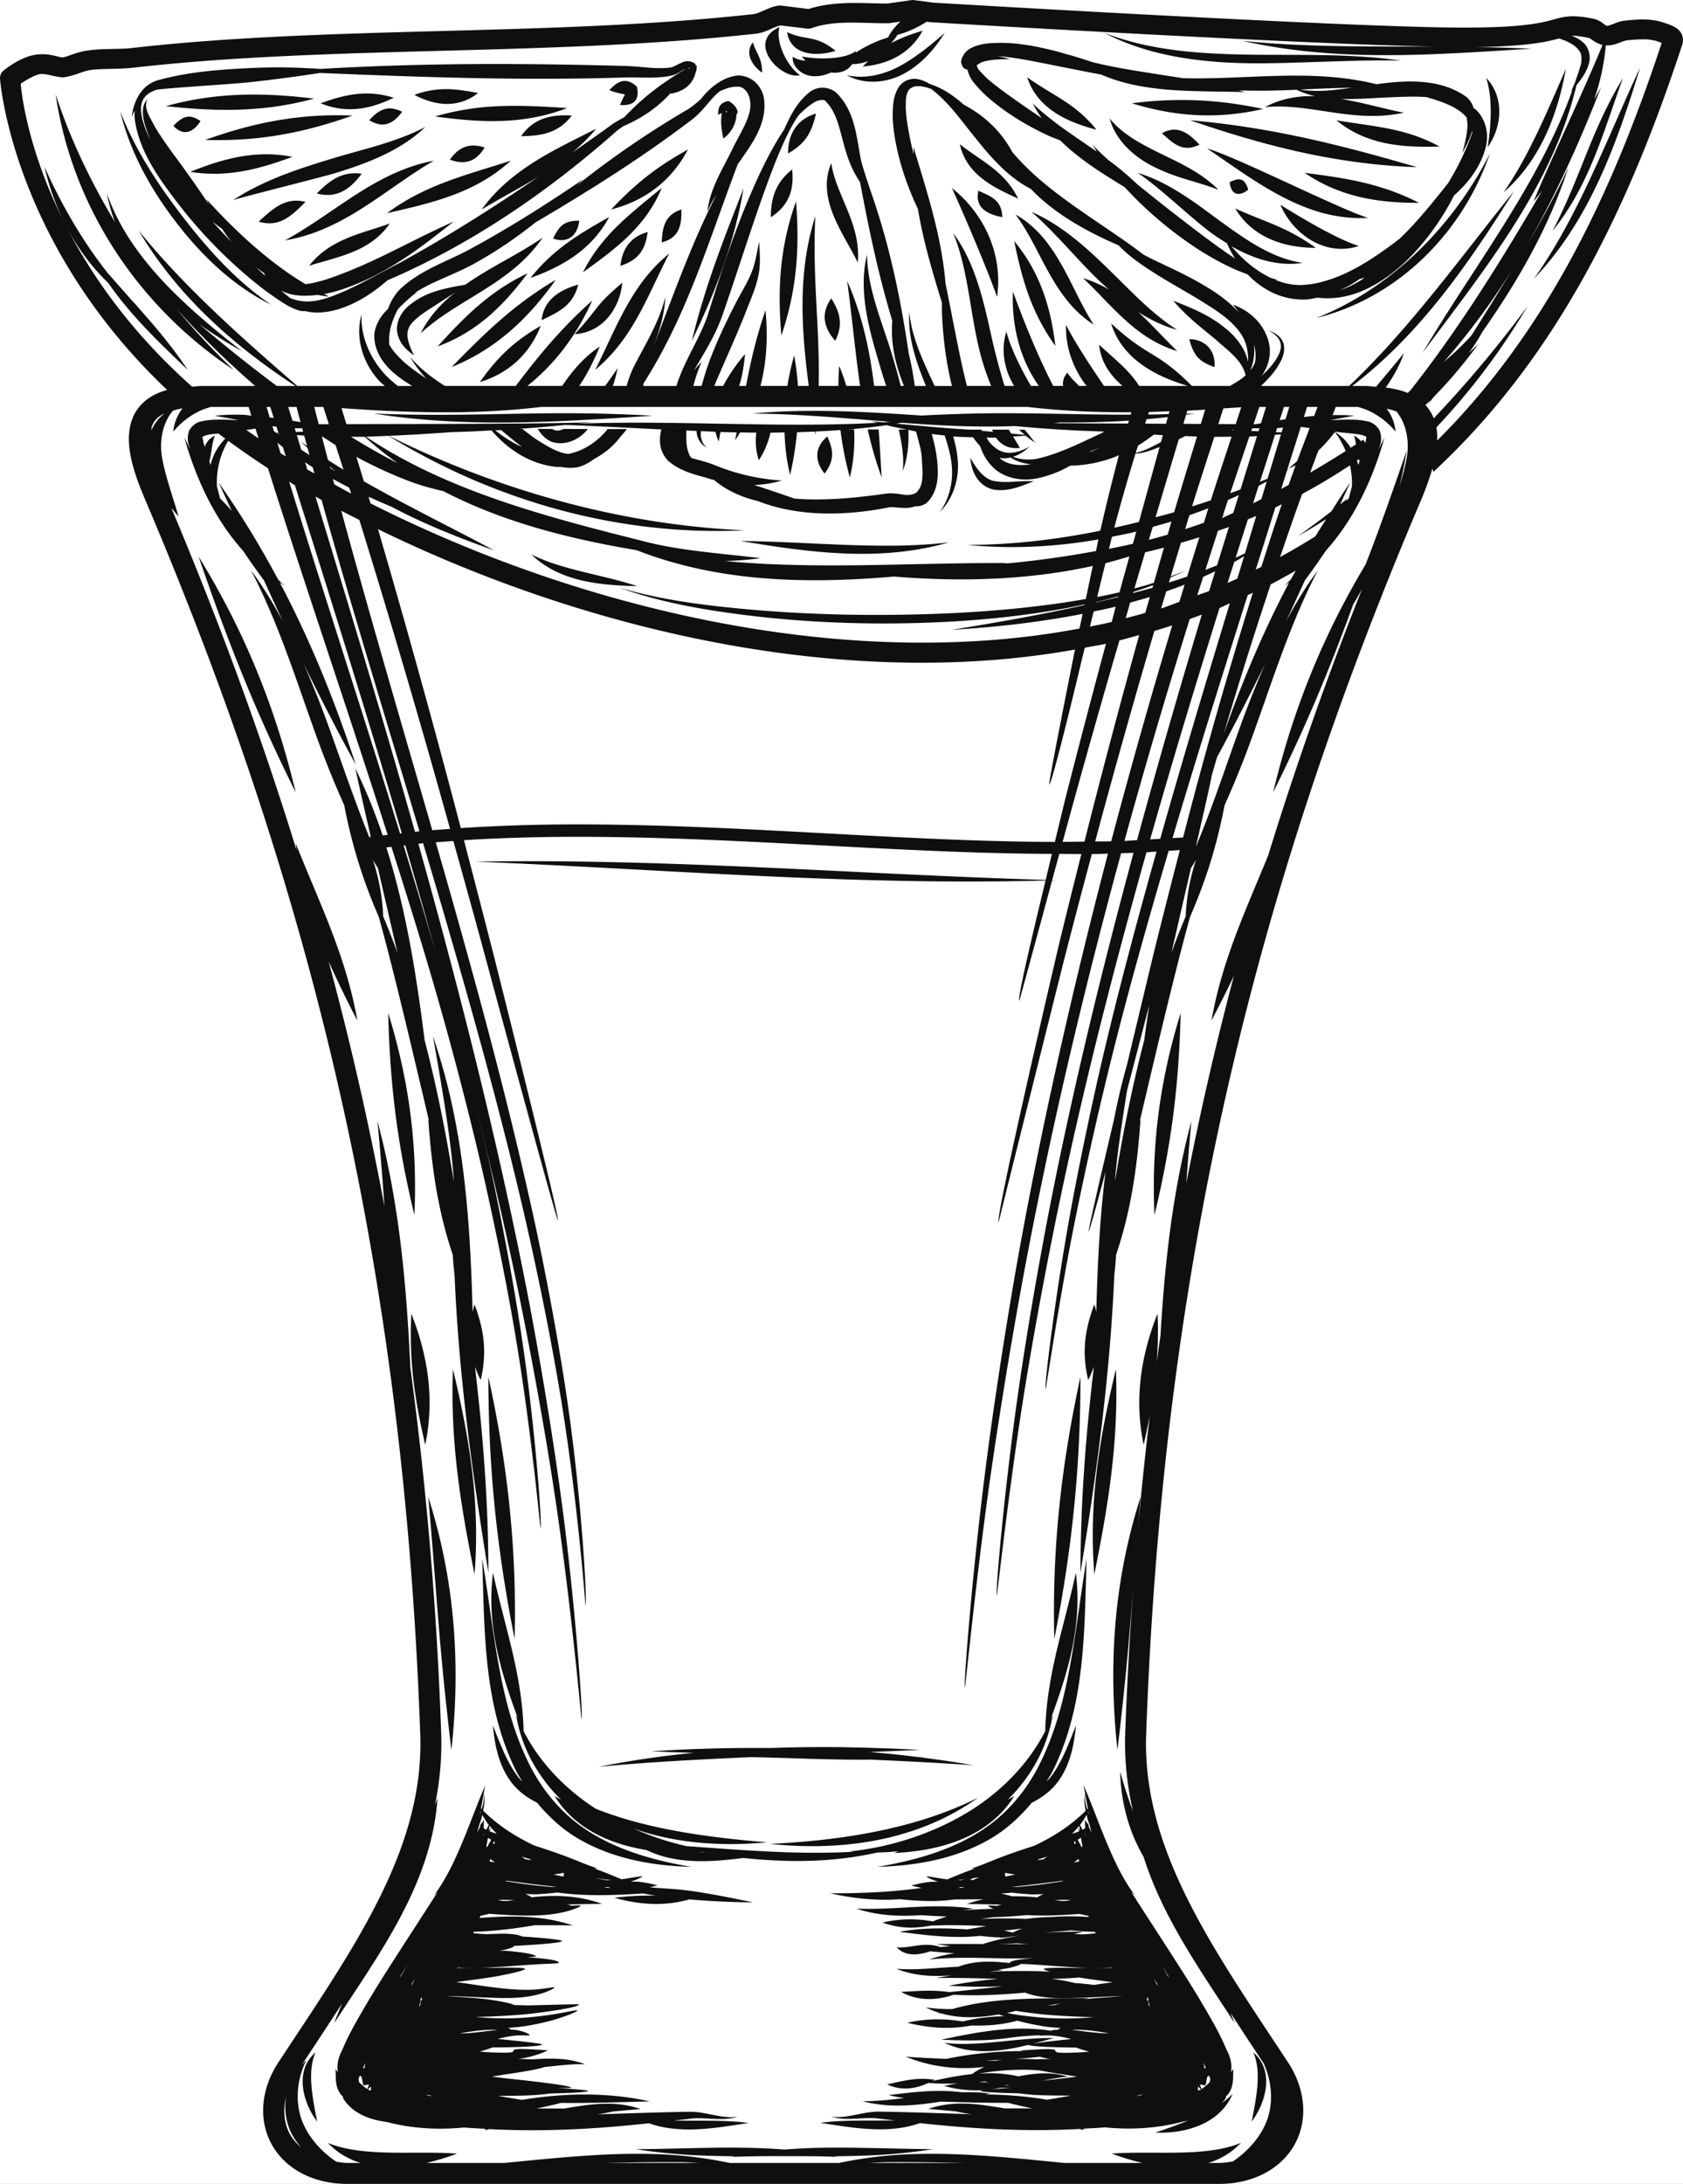 <svg xmlns="http://www.w3.org/2000/svg" height="118.038" width="90.998"><rect width="100%" height="100%" fill="#808080" stroke="none"/><path d="M-363.976-355.504h533.333V177.83h-533.333v-533.334" fill="#fff"/><path d="M47.958 116.863c1.358-.013 2.776.014 4.191.041h-5.156c.33-.013.625-.038.965-.04zm-11.09 0c.341 0 .636.032.966.041h-5.157c1.415-.027 2.833-.054 4.19-.04zm3.002-.784c-1.802-.013-3.613.073-5.484.081 1.848.298 3.595.37 5.339.383-.068.013-.136.02-.204.034a68.75 68.75 0 0 1 2.704-.04h.377c.884 0 1.782 0 2.703.04-.068-.015-.135-.02-.203-.034 1.744-.013 3.488-.085 5.339-.383-1.87-.013-3.683-.092-5.485-.08-.847 0-1.692.035-2.542.1a36.196 36.196 0 0 0-2.544-.1zm-24.39-2.784a3.232 3.232 0 0 0 .224 1.899c.153.325.353.621.588.88a2.72 2.72 0 0 1-.618-.73c-.317-.582-.388-1.293-.194-2.05zm46.177-.068h.161c-.141.03-.281.045-.422.071.088-.026.174-.048.261-.076zm-38.487 0c.086.028.174.05.26.076-.141-.025-.28-.041-.422-.07.054-.002.108 0 .162 0zm41.611-.459c.052.055.1.114.152.167-.01.014-.02.015-.03.021-.042.014-.09.02-.134.031l.013-.219zm-44.736 0l.013.22c-.044-.014-.092-.02-.136-.032-.009 0-.018-.014-.028-.021.052-.053.099-.112.151-.167zm34.552-.082c-.07.013-.124.02-.185.03-.042-.013-.083-.014-.126-.024.104 0 .207 0 .311-.013zm-1.36-.188c.087.03.172.045.259.068a6.052 6.052 0 0 0-.582-.035c.107-.015.216-.02.323-.032zm12.13-.318l.071.17c-.002.057-.017.124-.024.185a3.04 3.04 0 0 1-.448.378c-.026-.091-.065-.163-.093-.25.101.021.21.026.31.052l.091-.461c.03-.026.063-.047.094-.074zm-45.909 0c.031.026.064.048.095.074l.09.461c.1-.026.209-.03.31-.052-.028.087-.065.16-.093.25a2.945 2.945 0 0 1-.448-.378c-.007-.06-.02-.127-.023-.184l.07-.17zm35.983-.312c.264 0 .508.018.75.034.493.092.983.172.983.172.359.049.707.112 1.06.166-.314.04-.626.082-.945.115l-.932.104c.46-.09.916-.179 1.365-.216-.908-.296-1.797-.178-2.674-.021-.706-.164-1.411-.192-2.115-.147.777-.14 1.675-.215 2.508-.208zm9.635-.372c.042.1.085.195.125.291h-.084a5.107 5.107 0 0 0-.041-.285zm-45.326 0c-.016.095-.03.19-.041.286h-.084l.125-.29zm34.422-.16c-.103.015-.207.022-.31.042-.186 0-.382-.013-.585-.019.299-.013.599-.013.895-.024zm2.048-.168c.198.047.397.1.598.122-.368.001-.445 0-.836.013a13.155 13.155 0 0 0-1.13-.016c.45-.032.906-.07 1.368-.12zm11.544-.237c.47 1.052.149 2.5-.084 3.736.798-1.066 1.226-2.77.084-3.736zm-50.702 0c-1.142.965-.713 2.67.084 3.736-.232-1.236-.554-2.684-.084-3.736zm41.11-1.227a8.19 8.19 0 0 1 1.054.079c.25.03.498.076.746.12-.411 0-.851-.05-1.295-.101-.237-.035-.49-.063-.739-.086.11 0 .12-.013.234-.013zm-31.518 0c.114 0 .124 0 .235.014a14.9 14.9 0 0 0-.74.085c-.444.053-.884.103-1.295.101.248-.044.498-.089.746-.12 0 0 .53-.077 1.054-.078zm28.266-1.018c.688.103 1.38.182 1.38.182.937.088 1.88.133 2.822.157a16.45 16.45 0 0 1-2.65.035s-.718-.05-1.43-.158c-.214-.032-.393-.068-.589-.104.157-.034.31-.075.467-.112zm2.518-.412c-.148.037-.352.068-.409.104-.163.002-.327 0-.49.014.297-.033.597-.067.9-.114zm4.58-.337c.022.023.04.05.06.074.026.156.051.314.087.464a4.594 4.594 0 0 1-.065-.107l-.011-.245h-.068l-.003-.192zm-39.21 0l-.003.191h-.068l-.01.246a3.69 3.69 0 0 1-.066.106c.036-.15.061-.308.087-.464l.06-.076zm39.581-.988c.057.091.12.178.179.267.005.04.012.078.018.115-.062-.128-.137-.253-.197-.382zm-39.95 0c-.062.13-.137.254-.2.382l.02-.113c.058-.09.12-.178.18-.27zm35.9-.067c.607.095 1.217.174 1.826.257-.344.043-.677.093-1.013.143a14.367 14.367 0 0 0-1.027-.1 10.89 10.89 0 0 0-1.252-.226c.485-.014.973-.028 1.465-.074zm1.753-.54l.013.026c-.319.002-.637.002-.956-.002.312.002.627-.001.943-.024zm-35.358 0c.316.024.631.026.943.024-.319.004-.637.004-.955.002l.014-.026zm38.092-.12c.13.217.256.434.386.649l-.071-.068-.315-.581zm-40.825 0c-.105.194-.21.389-.316.581l-.07.068c.13-.215.255-.432.386-.65zm33.015-1.19c.216.024.366.039.601.058-.56-.018-1.153-.015-1.719-.019.378-.004.751-.017 1.118-.039zm2.906-.697c.427.04.856.073 1.29.08l.03.076a9.583 9.583 0 0 1-.686.058c-.152-.003-.315-.009-.472-.014.156-.044.308-.073.466-.125a24.066 24.066 0 0 0-2.117.057c.561-.057.992-.09 1.49-.133zm-2.641-.1c-.181.055-.355.145-.533.216-.151-.04-.3-.072-.456-.107.342-.029.666-.069.989-.109zm3.095-.79h.002c.15.042.315.071.468.11.008.02.018.039.027.058a13.85 13.85 0 0 0-2-.003c-.467.008-.932.041-1.396.105a26.218 26.218 0 0 0-2.487.005c.218-.03.43-.055.664-.097a25.038 25.038 0 0 0 1.87-.115c.95.06 1.909.003 2.852-.062zm-1.292-.667c-.015.001-.047.012-.068.014l-.088.003c.053-.008.102-.01.156-.017zm-29.342 0c.054.006.104.01.156.017l-.088-.003c-.021-.003-.053-.013-.068-.015zm30.084-.092c.024.001.046.009.07.01-.087.017-.175.031-.263.047-.097.003-.195-.005-.292.003.005-.002.01-.002.016-.003-.107-.02-.213-.028-.32-.047.268-.009.536-.02.79-.01zm-30.825 0c.252-.01.52.001.788.01-.107.02-.213.027-.32.047l.016.003c-.097-.008-.195.001-.292-.003-.087-.016-.176-.03-.263-.047.024-.001.046-.009.07-.01zm31.968-.364h.005l.019.038-.024-.038zm-33.117 0h.005l-.023.038.018-.038zm28.846-.027c.496.061 1.042.094 1.042.094.228.006.454-.009.682-.011-.168.064-.28.125-.33.174-.46-.05-.916-.065-1.372-.06h-.003c-.19-.06-.385-.1-.581-.145.188-.019.374-.027.562-.052zm-2.752-.306c.079.01.159.022.231.03l-.361.024c.044-.016.086-.037.13-.054zm-19.065 0c.044.017.085.038.13.054-.12-.01-.242-.016-.362-.024.073-.008.153-.02.232-.03zm24.557-.34c-.001.003-.004.003-.005.006.032.01.059.004.09.01-.63.105-1.255.202-1.88.26 0 0-.33.037-.611.06-.11 0-.218 0-.326-.002.922-.093 1.828-.21 2.732-.333zm-30.046 0c.901.123 1.808.24 2.728.334-.108.001-.216 0-.326.003-.281-.024-.612-.06-.612-.06a28.057 28.057 0 0 1-1.88-.26c.032-.007.059-.001.092-.01-.001-.002-.001-.005-.004-.006zm24.785-.08c-.073.02-.15.035-.224.054-.061-.003-.115-.003-.176-.005.133-.015.265-.034.4-.05zm-20.01-.063c.293.04.587.078.883.112l-.218.008c-.239-.043-.383-.064-.664-.12zm20.807-.039a3.14 3.14 0 0 0-.39.159l-.047.002c.021-.017.044-.029.065-.049-.085.02-.132.023-.185.03.06-.032.123-.06.183-.095.124-.016.252-.027.374-.047zm1.364-.244c.187.039.375.068.563.09-.184.038-.368.08-.552.113zm-23.85 0l-.011.203c-.184-.032-.368-.075-.552-.112.188-.023.376-.052.563-.092zm27.825-.748c.003.005.007.01.008.014l.03.122c-.097.016-.193.036-.29.055.085-.062.173-.122.252-.19zm-31.8 0c.079.07.167.13.253.19-.097-.018-.194-.038-.292-.054.011-.041.022-.081.031-.122.001-.005.005-.009.008-.014zm30.115-.138c-.067.053-.139.1-.206.152l-.18.03c-.048.007-.112.007-.161.013.033-.016.067-.031.099-.05.138-.045.282-.078.42-.132.009-.003.018-.01.028-.013zm-28.43 0c.01.005.019.01.03.014.136.053.28.086.418.132l.099.05c-.05-.007-.113-.007-.161-.014l-.18-.03c-.067-.052-.139-.1-.206-.151zm9.812-.22c.024.002.047.008.071.011-.087.002-.172 0-.257 0 .062-.002.124-.01.186-.012zm-1.749-.063c.327.04.657.052.987.064-.331-.01-.658-.03-.979-.062-.003 0-.005 0-.008-.002zm21.675-.39l.005.013-.037.007.032-.02zm-31.044 0l.03.019-.036-.008a.03.03 0 0 1 .006-.013zm31.252-.14l.018.136h-.048l-.058-.076c.029-.02.058-.038.088-.06zm-31.462 0c.03.022.059.04.09.06l-.06.076c-.016-.001-.032 0-.047 0 .007-.045.012-.09.017-.135zm31.762-.2c.024.158.053.314.085.468-.017.012-.032.03-.05.04l-.075-.14c.008-.012.021-.026.029-.037-.017-.001-.03 0-.047 0-.038-.075-.076-.14-.114-.216.054-.043.118-.07.172-.114zm-32.06 0c.053.044.116.072.172.115l-.115.216c-.017 0-.03-.001-.047 0l.028.036-.076.14c-.017-.01-.03-.027-.049-.039.032-.154.061-.31.087-.467zm32.296-.216c.001.026-.003.054 0 .08a2.586 2.586 0 0 1-.028-.054c.008-.01.017-.014.025-.023zm-32.534 0l.003.003c.008.01.017.015.025.023l-.028.055c.003-.026-.001-.055 0-.08zm32.118-.32c.032.059.058.127.09.187l-.09.039c-.095.037-.2.065-.298.099.1-.109.206-.21.298-.326zm-31.702 0c.092.115.198.216.298.325-.098-.034-.203-.062-.298-.1-.03-.012-.058-.026-.09-.038.032-.06.058-.128.09-.188zm31.798-.105c.008.088.024.173.033.261-.043-.053-.083-.109-.127-.161.028-.036.067-.063.094-.1zm-31.894 0c.028.037.066.064.094.1-.044.052-.083.108-.127.161.01-.088.025-.173.033-.261zm32.287-.596c.016.063.024.13.041.19.035.125.083.245.123.367.035.136.07.271.107.407-.036-.074-.131-.262-.156-.316 0-.092-.034-.176-.104-.208-.002-.001-.002-.004-.003-.005-.01-.021-.087-.167-.092-.18-.01.157.003.31.005.464-.044.033-.089.068-.142.093l-.134-.262c.13-.177.247-.36.355-.55zm-32.68 0c.108.19.225.373.355.55l-.134.262c-.053-.025-.097-.06-.142-.093.002-.155.014-.307.005-.464a7.994 7.994 0 0 1-.092.18c-.001.001 0 .004-.003.005-.069.032-.102.116-.104.208-.025.054-.12.242-.156.316.036-.136.074-.27.107-.407.04-.122.088-.242.123-.366.017-.062.025-.128.041-.19zm32.776-.195c.013.062.02.123.035.185-.019-.05-.032-.1-.05-.151.007-.01.011-.023.015-.034zm-32.872 0l.016.034c-.017.05-.03.101-.05.15.014-.06.02-.122.034-.184zm26.904-.729c-3.363 1.69-7.396 2.314-11.245 2.497 3.92.417 8.008-.174 11.245-2.497zm5.713-.655c.019.138.054.274.075.41.045.278.097.557.155.836l-.038.036c-.089-.283-.157-.574-.116-.872-.078.31-.034.634.034.95-.824.822-1.8 1.435-2.792 1.896-.606.195-1.203.392-1.812.626-.506.19-1.046.441-1.579.596.059.009.12.001.18.008-.501.183-.997.376-1.479.585-.534-.069-1.102-.188-1.114-.156-.016.042.264.163.621.287-.29-.018-.644-.01-1.455.2.18.05.37.092.56.13-1.637.226-3.329.3-4.945.287 1.237.29 2.512.41 3.765.323.979.099 1.954.154 2.935.013.57-.005 1.101-.003 1.599-.013a6.86 6.86 0 0 0-.916.26c.693.004 1.298.02 1.913.03-.125.019-.244.04-.244.067 0 .003.052.008.055.01-.294-.022-.546-.043-.555-.01-.01.03.107.09.281.159a50.92 50.92 0 0 0-1.677.08c.196-.03.393-.056.59-.086-2.32-.32-4.042.084-6.33 0 1.159.382 2.317.43 3.479.353.48.029.954.054 1.428.074a6.82 6.82 0 0 0-.774.263 6.687 6.687 0 0 0-2.718.06 4.41 4.41 0 0 0 2.104.24c-.008.005-.018.008-.027.013l.164-.026.101-.015c.15-.026.279-.044.418-.066-.032.009-.064.012-.096.02.998-.045 1.978-.013 2.953.025l-1.03.18c-1.2-.075-2.4-.104-3.671.13 1.482.196 2.906.373 4.368.221.368.042.737.079 1.116.083-.023.012-.05.019-.072.032.054-.01.165-.019.226-.027.119-.002.246-.029.37-.043.136-.018.301-.035.453-.052-.645.102-1.292.234-1.948.447-.828 0-1.627-.009-2.513.006.254.048.505.069.757.11-.176.011-.355.03-.533.051-.918-.316-1.595.08-2.386.008.519.532 1.208.423 1.82.219.44.042.876.077 1.311.104a8.81 8.81 0 0 0-1.388.341c2.019-.213 3.813.012 5.739-.084-.554.044-1.367.123-1.348.264.002.024.137.036.336.047.197.01.458.017.718.03a37.7 37.7 0 0 1 1.047.071c.693.047 1.393.107 2.101.127-.273-.004-.545.005-.817-.003 0 0-1.54-.036-1.552.06-.004.037.141.088.333.142a37.199 37.199 0 0 0-3.324.005c.256-.027.518-.063.772-.076-.078-.02-.154-.03-.232-.047a3.848 3.848 0 0 0 1.227-.287c-.092-.009-.183-.013-.273-.022-1.036-.115-2.071-.237-3.123.161-1.115.047-2.213.196-3.35.112.983.396 1.987.43 2.99.356-.275.044-.55.084-.828.144 1.132-.024 2.23.014 3.317.044-.88.08-1.761.201-2.648.372 1.139.07 2.038.059 2.907.032-.955.107-1.916.216-2.885.312-.899-.128-1.636-.065-2.602-.01.912.507 1.902.467 2.846.153 1.336.073 2.6-.003 3.857-.115.17.06.337.123.541.164a7.288 7.288 0 0 0 1.206.133c.426.01.849-.001 1.264-.018.762-.024 1.514-.08 2.244-.083-.702.047-1.402.09-2.104.164.104-.022.202-.04.308-.065-2.47.045-4.974-.096-7.407.596-.505 0-.99-.024-1.421-.094.246.127.5.224.754.303-.03.014-.062.017-.093.03.053 0 .103 0 .156-.014 1.016.301 2.08.247 3.13.063.083.033.183.064.286.101a9.63 9.63 0 0 0-2.23.276c-.994-.156-1.963-.165-3.006.073 1.188.285 2.287.376 3.473.146.84.028 1.658-.036 2.482-.26.014 0 .024.013.037.013a14.17 14.17 0 0 0 1.512.312c.264.038.532.048.797.074a.535.535 0 0 0-.161.095c-.088 0-.163 0-.255.017-.05.013-.085.024-.133.033-1.97-.308-3.95.064-5.919.486 3.435.146 3.299-.173 5.31-.238h-.006c.012.036.42-.014.795.025.383.037.77.137.77.137l.16.042c-.027 0-1.557.155-2.053.245.372-.096.743-.195 1.104-.297-1.845-.052-4.172.498-5.912.25 1.466.688 3.036.488 4.554.115.237.132 2.46.145 2.46.145h.12c.165.062.35.127.702.22-.098.013-.197.016-.296.03-3.11.17.158-.35-3.401-.09.028.012.059.018.087.03a20.59 20.59 0 0 0-4.106.42c-.806-.034-1.645-.068-2.202-.118 1.376.568 2.821.723 4.26.555-.236.101-.463.23-.676.388-.722.074-1.44.216-2.158.38.051-.027.103-.044.152-.073-.982-.143-1.653.043-2.581.249.753.359 1.519.251 2.221-.076.582.042 1.118.044 1.631.019a7.76 7.76 0 0 0-.768.141 6.338 6.338 0 0 0 3.03.099h.585c-.815.059-1.644.124-1.644.159 0 .077 1.017.117 2.029.14.396.049.796.082.796.082.69.039 1.367.037 2.05.044-.44.083-.857.15-1.282.219a21.34 21.34 0 0 0-3.364-.283c.1-.014.2-.036.3-.05a10.536 10.536 0 0 0-1.543-.067c-1.346-.17-2.586-.015-3.957.15.285.08.565.12.845.159-.733.094-1.474.173-2.26.175 1.427.372 2.826.241 4.219.021 1.256.034 2.463.072 3.636.063.441.11.883.213 1.323.302h-1.49c-1.386-.23-2.753-.46-4.138.03.52.04 1.009.086 1.502.132.207.054.518.107.847.153-1.712-.055-3.499-.119-5-.139-.899-.013-1.767.403-2.59.263.791.276 1.805 0 2.563.112.288.04.579.06.868.096-1.366.03-2.832-.035-4.021.134 1.772.271 3.667.623 5.383.015 2.861.313 5.737.473 8.628.316.069.02.142.031.21.052l.016-.068c.383-.022.766-.037 1.148-.07 1.392.137 2.788.061 4.159-.295.11-.019.221-.045.33-.065-.587.234-1.187.446-1.76.64 1.625.076 3.491-.472 4.175-2.088-.173.18-.372.34-.581.492.064-.076.135-.144.188-.232.027-.05.03-.102.05-.151.026-.025.054-.039.08-.068.346-.45.28-.902.297-1.388-.064.077-.086.12-.127.18.093-.524-.09-.948-.237-1.23a15.204 15.204 0 0 0-.858-1.697c-.865-1.53-1.82-2.991-2.77-4.46-.5-.774-1.011-1.558-1.514-2.353.062.05.112.108.175.156-1.212-1.622-1.915-3.986-2.755-5.921zm-32.362 0c-.84 1.936-1.543 4.299-2.755 5.923.063-.05.115-.106.175-.156-.503.793-1.014 1.577-1.514 2.35-.95 1.47-1.905 2.931-2.77 4.462-.307.541-.61 1.1-.858 1.697-.148.283-.33.707-.236 1.23-.042-.06-.064-.103-.128-.179.018.485-.048.939.298 1.387.025.03.054.044.08.068.021.052.022.102.049.152.383.617 1.05.953 1.656 1.114.235.069.465.1.696.138 1.372.356 2.768.432 4.159.295.382.033.765.048 1.148.07l.016.068c.069-.021.141-.032.21-.052 2.891.156 5.767 0 8.628-.315 1.718.608 3.611.256 5.383-.016-1.188-.167-2.655-.104-4.021-.133.289-.036.58-.057.868-.096.758-.11 1.772.163 2.565-.112-.825.139-1.693-.276-2.592-.263-1.501.018-3.288.085-5 .138a8.8 8.8 0 0 0 .847-.153c.494-.043.982-.091 1.502-.131-1.384-.49-2.752-.263-4.138-.03h-1.49c.44-.089.882-.193 1.323-.304 1.55.014 3-.034 4.803-.082-2.311-.507-4.594-.459-6.927-.083-.425-.07-.841-.136-1.281-.218.682 0 1.36 0 2.049-.045 0 0 .4-.033.797-.082 1.011-.023 2.028-.064 2.028-.142 0-.034-.829-.1-1.642-.158.236 0 .724.013.726-.013.014-.142-3.349-.485-3.349-.485-.319-.033-.63-.075-.945-.114.353-.055.701-.118 1.06-.167 0 0 1.466-.212 1.778-.35.759-.075 1.515-.18 2.208-.147-.9-.356-1.856-.33-2.794-.273-.391 0-.468-.015-.836-.017a5.47 5.47 0 0 0 1.625-.464c-3.559-.257-.29.262-3.401.091-.098-.013-.198-.021-.296-.03.352-.092.537-.158.702-.22.04.002.08 0 .12 0 0 0 2.544-.012 2.544-.163 0-.07-2.36-.291-2.39-.295.053-.013.106-.028.158-.04 0 0 .388-.103.771-.138.375-.036.783.013.795-.024.021-.066-.343-.224-.748-.285-.092-.013-.167-.013-.255-.015a.545.545 0 0 0-.161-.097c.265-.024.533-.038.797-.076 0 0 .767-.11 1.512-.312.747-.203 1.457-.493 1.437-.553-.014-.045-.725.123-1.434.23-.712.109-1.43.16-1.43.16-.881.065-1.766.04-2.65-.038a40.501 40.501 0 0 0 2.822-.156s2.812-.315 2.776-.528c-.002-.016-2.674.058-2.674.058-.276 0-.554-.017-.831-.02-.23-.144-1.479-.314-1.479-.314-.726-.08-1.448-.121-2.172-.17.73.004 1.482.06 2.244.083.415.016.839.03 1.264.02 0 0 .612-.01 1.206-.134.594-.123 1.136-.372 1.109-.44-.015-.035-.563.092-1.099.123-.544.03-1.098-.014-1.098-.014-.443-.028-.89-.086-1.334-.141-.584-.076-1.173-.176-1.776-.252.716-.098 1.434-.186 2.146-.305 0 0 1.593-.287 1.577-.411-.012-.098-1.552-.058-1.552-.058-.272.009-.544 0-.817.003.708-.02 1.408-.081 2.101-.128 0 0 .525-.042 1.047-.07.521-.027 1.048-.03 1.054-.078.022-.17-1.234-.263-1.689-.294.17-.017.439-.031.44-.04.023-.184-1.612-.311-1.612-.311-.115-.006-.23.001-.347 0 .366-.07.76-.161.776-.261.187-.011.372-.025.558-.034 0 0 2.041-.115 2.041-.227 0-.11-1.947-.237-1.947-.237l-.185-.01a1.876 1.876 0 0 0-.467-.12c-.312-.04-.622-.036-.622-.036-.304.005-.606.022-.892.026a8.39 8.39 0 0 1-.688-.059l.03-.074c.743-.011 1.475-.09 2.199-.18 0 0 .587-.083 1.117-.17.668 0 1.326-.007 2.042.014-1.666-.566-3.336-.53-5.042-.408.015-.039.034-.075.05-.112.154-.04.318-.07.468-.11h.002c1.014.071 2.044.14 3.063.058 0 0 .49-.04.964-.15.476-.109.925-.288.91-.347-.01-.034-.263-.012-.555.01.002-.003.053-.008.053-.01 0-.029-.119-.048-.244-.069.616-.007 1.221-.025 1.913-.029-1.256-.457-2.53-.5-3.82-.356-.049-.049-.162-.112-.33-.175.228.002.454.017.682.01 0 0 .547-.032 1.042-.092 1.544.208 3.064.154 4.648.047.221.043.442.083.665.12a15.74 15.74 0 0 0-2.223.114c1.351.384 2.702.473 4.054.09 1.138.098 2.286.152 3.449.16-4.124-.86-4.127-.66-5.585-.82.14-.033.282-.06.416-.097-.811-.21-1.164-.218-1.455-.2.357-.125.637-.246.621-.288-.012-.032-.58.087-1.113.156a27.418 27.418 0 0 0-1.48-.585c.06-.007.121.002.18-.008-.533-.154-1.072-.405-1.579-.596a35.05 35.05 0 0 0-1.812-.625c-.992-.462-1.968-1.075-2.792-1.896.068-.316.112-.64.035-.951.04.3-.028.59-.117.873l-.038-.037c.059-.277.11-.557.155-.836.021-.136.056-.272.075-.41zm19.144-2.077a80.337 80.337 0 0 0-3.714.047c-2.13-.015-4.27.03-6.442.182.685.023 1.545.056 2.284.08a50.95 50.95 0 0 0-5.12.754c2.5-.245 5.349-.396 8.213-.522 2.224.039 4.259.158 6.51.134 1.942.09 3.84.186 5.531.304-.92-.161-1.84-.295-2.757-.414.03-.002.056 0 .088-.002l-.301-.024a63.923 63.923 0 0 0-2.642-.276c.882-.039 1.871-.072 2.694-.117a118.945 118.945 0 0 0-4.344-.146zm-18.719-9.425c-.363 2.821.421 5.38 1.372 7.938-.039-.093-.087-.182-.123-.276.27 1.767 1.176 3.369 2.432 4.607-.109-.067-.254-.135-.353-.201 1.11 1.772 2.996 2.596 4.965 2.917 1.598.775 3.44.663 5.243.43 2.428.257 4.857.245 7.245-.295.378-.01.755-.027 1.127-.072-.065.032-.15.066-.213.098 2.476-.112 5.094-.851 6.489-3.078-.099.066-.244.134-.353.201 1.256-1.238 2.162-2.84 2.432-4.607-.036.094-.083.183-.123.276.952-2.558 1.735-5.117 1.373-7.938-.65 2.995-1.57 5.452-1.657 8.562-.933 1.823-2.424 3.28-4.025 4.282-1.883 1.176-4.16 1.966-6.547 2.218.077.01.156.006.233.014-2.966.177-6.033-.086-9.064-.302a15.73 15.73 0 0 1-2.844-.942c2.276.802 4.764.966 7.203.739-3.07-.263-6.37-.669-9.255-1.815-1.553-.998-2.992-2.419-3.901-4.192-.087-3.112-1.007-5.57-1.656-8.563zm32.096-.752c-.668 3.965-.884 7.74-2.51 11.033-.687 1.404-1.717 2.666-3.02 3.548-1.645 1.121-3.68 1.715-5.785 2.067 2.148-.059 4.276-.444 6.124-1.525.856-.506 1.595-1.179 2.222-1.94.54-.27 1.028-.624 1.404-1.118.665-.894.885-1.964.989-3.065-.407 1.03-.77 2.008-1.361 2.784-.071.094-.16.18-.24.27.132-.22.272-.438.385-.669 1.719-3.543 1.665-7.408 1.792-11.385zm-32.68 0c.127 3.977.073 7.842 1.792 11.385.113.23.253.448.385.67-.08-.091-.169-.177-.24-.271-.59-.776-.954-1.754-1.361-2.784.104 1.101.324 2.172.99 3.065.375.494.863.848 1.403 1.118.627.761 1.366 1.434 2.222 1.94 1.848 1.08 3.976 1.466 6.125 1.525-2.107-.352-4.141-.946-5.784-2.067-1.304-.882-2.335-2.144-3.021-3.548-1.626-3.293-1.842-7.068-2.511-11.033zm-2.916-3.336c.519 5.885.548 7.784 1.25 13.672.505-4.623.193-9.171-1.25-13.672zM58.42 74.42c-1.051 4.806-1.539 9.305-1.416 14.167.957-4.862 1.413-9.21 1.416-14.167zm-32.014 0c.003 4.958.459 9.305 1.418 14.167.121-4.862-.366-9.361-1.418-14.167zm33.931-.417c-.901 3.74-1.479 7.259-1.167 11.087.766-3.807 1.314-7.168 1.167-11.087zm-35.847 0c-.146 3.919.4 7.28 1.167 11.087.31-3.828-.267-7.347-1.167-11.087zm-2.25-3c-.124 2.592.174 4.584.75 7.087.511-2.434.163-4.775-.75-7.087zm41.597-16.25c-1.13 3.642-1.585 7.157-1.417 10.917.916-3.768 1.324-7.044 1.417-10.916zm-42.847 0c.092 3.873.5 7.149 1.416 10.917.17-3.76-.286-7.275-1.416-10.916zm41.143-.409c-.087.622-.185 1.243-.263 1.866-.657 2.516-1.16 5.064-1.581 7.632.053-.934.283-2.624.65-4.908.595-2.28.911-3.495 1.194-4.59zm2.53-7.858a11.257 11.257 0 0 0-.555 3.046 42.263 42.263 0 0 0-.771 1.967c.417-1.804.676-2.933 1.056-4.581.093-.143.18-.288.27-.432zm-44.498 0c.088.144.176.29.268.432.38 1.648.639 2.777 1.057 4.581a45.47 45.47 0 0 0-.77-1.967 11.308 11.308 0 0 0-.555-3.046zm1.75-.797c.562 1.93 1.111 3.863 1.645 5.8-.554-1.94-1.147-3.863-1.736-5.79l.09-.01zm46.491-9.805a55.56 55.56 0 0 0-1.372 3.446c-.752 2.078-1.478 4.308-2.377 6.445.541-2.355.86-3.776.844-3.797l.301-1.05c.966-1.78 1.808-3.43 2.604-5.044zm-6.812-1.56a488.926 488.926 0 0 0-2.958 11.165c-.394.005-.784.013-1.18.013.113-.418.433-1.584.433-1.584a610.06 610.06 0 0 1 2.637-9.304c.36-.088.712-.192 1.068-.29zm1.787-.52a365.176 365.176 0 0 0-3.3 11.668c-.287.008-.579.003-.867.008 1.022-3.806 2.09-7.6 3.203-11.38.323-.096.645-.192.964-.297zm1.601-.584a484.466 484.466 0 0 0-3.505 12.19c-.228.01-.45.03-.68.04a364.281 364.281 0 0 1 3.53-11.99c.218-.08.438-.157.655-.24zm-4.658-.43c-.075.276-.143.553-.216.828-.388.092-.783.168-1.175.248.064-.272.135-.543.2-.815.397-.085.797-.163 1.19-.261zm6.172-.182c-1.287 4.234-2.56 8.474-3.764 12.729-.18.01-.362.022-.544.031 1.189-4.184 2.45-8.35 3.75-12.505.192-.08.368-.173.558-.255zm-4.326-.34c-.081.286-.168.574-.248.86-.349.103-.702.192-1.057.284.081-.28.16-.562.243-.844.354-.097.71-.192 1.062-.3zm-1.698-.036l-.011.04c-.4.102-.804.195-1.208.288.001-.005.001-.012.003-.017.405-.092.812-.2 1.216-.31zm7.268-.192a267.527 267.527 0 0 0-3.771 13.224c-.188.015-.383.02-.573.034 1.304-4.387 2.68-8.76 4.065-13.13.092-.044.188-.085.279-.128zm-5.386-.417l-.041.144c-.348.103-.701.19-1.052.287l.019-.063c.361-.115.72-.232 1.074-.368zm1.699-.023l-.287.93c-.332.117-.653.252-.989.36.092-.31.188-.619.281-.928.334-.116.666-.234.995-.362zm1.653-.724c-.109.356-.222.711-.33 1.068-.21.086-.43.15-.642.231.106-.332.215-.664.322-.997.218-.096.434-.199.65-.302zm4.356-.032c-.086.162-.186.32-.273.48-.117.114-.23.235-.35.344.091-.057.171-.126.262-.185-1.393 2.633-2.54 5.363-3.539 8.195a242.419 242.419 0 0 1 2.544-8.096c.467-.236.907-.49 1.356-.738zm-59.325-.762c1.59 4.636 3.067 8.353 5.253 12.75-1.089-4.557-2.761-8.705-5.253-12.75zm50.328-.008c-.176.646-.359 1.29-.533 1.937-.403.093-.804.18-1.208.256.148-.61.294-1.22.448-1.828.434-.108.865-.235 1.293-.365zm6.201-.008c-.122.402-.242.804-.365 1.206-.173.08-.352.156-.528.234.119-.378.241-.755.361-1.132.18-.096.354-.207.532-.308zm-38.541-.104c1.527 1.481 3.707 1.672 5.73 1.718-1.78-.597-4.122-.89-5.73-1.718zm34.21-.364c-.183.633-.366 1.268-.546 1.902-.348.115-.7.211-1.052.306.19-.654.387-1.304.58-1.956.34-.08.68-.163 1.019-.252zm-22.887-.358c3.748.628 7.545 1.148 11.257.074-3.577.432-7.545-.044-11.257-.074zm24.798-.2c-.221.707-.44 1.416-.658 2.124-.324.112-.656.214-.984.32l.08-.268c.285-.129.577-.246.854-.394-.272.126-.557.22-.836.33.183-.606.367-1.213.552-1.818.331-.096.664-.188.992-.294zm-3.408-.308l-.182.656c-.428.102-.862.19-1.295.276.056-.216.105-.436.161-.653.44-.088.88-.17 1.316-.279zm-41-.132c11.707 5.716 25.624 8.676 37.687 6.507l-.075.363s-1.382 6.914-1.321 6.93c.153.036 1.71-6.517 1.71-6.517.067-.292.143-.581.213-.875.382-.073.769-.132 1.148-.216a624.534 624.534 0 0 0-2.235 8.52s-.356 1.482-.53 2.194c-8.297-.026-17.122-.95-25.831-.948a97.467 97.467 0 0 0-6.29.198A590.09 590.09 0 0 0 20.438 28.6zm46.008-.117c-.213.69-.429 1.38-.641 2.072a32.2 32.2 0 0 1-.628.243c.225-.703.45-1.408.677-2.11.198-.069.396-.133.592-.205zm-3.108-.295c-.068.236-.133.472-.202.708-.338.1-.678.192-1.019.282l.21-.7c.337-.096.677-.183 1.011-.29zm4.587-.302c-.205.674-.407 1.35-.612 2.024-.168.076-.333.157-.503.232.22-.692.443-1.383.664-2.074.151-.06.302-.118.451-.182zm-49.472-.28c.323.17.65.33.977.496A585.615 585.615 0 0 1 24.334 44.8c-.321.024-.641.045-.961.073-1.659-5.756-3.355-11.498-4.92-17.268zm46.881-.136c-.082.26-.16.522-.242.784a34.54 34.54 0 0 1-1.014.346c.078-.25.152-.502.23-.753.344-.123.686-.244 1.026-.377zm3.971-.214c-.388 1.122-.741 2.254-1.107 3.383l-.302.15.422-1.333c.04-.025.083-.044.123-.069-.039.019-.079.035-.117.053l.637-2.022c.115-.054.23-.107.344-.162zm-52.247-.417c.108.061.219.12.328.18 1.678 5.999 3.51 11.95 5.294 17.91-.082.008-.163.02-.244.027-1.712-6.065-3.542-12.097-5.378-18.117zm49.922-.077l-.3.96c-.2.094-.403.186-.604.278l.038-.113c.05-.03.099-.055.147-.084-.045.019-.093.033-.139.052l.274-.833c.196-.086.39-.172.584-.26zm-51.344-.727c.092.053.17.112.262.167l.046.022c1.97 6.255 3.938 12.52 5.781 18.816l-.095.011c-1.956-6.356-4.038-12.67-5.994-19.016zm52.854-.008l-.289.95c-.15.077-.299.157-.45.233.102-.319.202-.639.305-.956.145-.074.289-.152.434-.227zm-50.492-.141c.292.16.586.32.886.47.033.107.069.215.104.324-.311-.162-.608-.336-.915-.502l-.075-.292zm-.172-.664c.114.088.223.182.339.268-.108-.064-.213-.135-.321-.2l-.018-.068zm55.167-.072c.079.382.127.772.101 1.156-.057.208-.112.416-.164.628-.052.053-.101.11-.153.164l.08-.152c-.132.108-.265.21-.399.316.18-.387.348-.75.547-1.183-.36.512-.681 1.035-1.017 1.555a37.95 37.95 0 0 1-1.816 1.344 25.513 25.513 0 0 0 1.537-.926c-.199.314-.399.626-.59.94-.618.383-1.251.758-1.907 1.115.393-1.14.78-2.283 1.197-3.413.89-.47 1.745-.995 2.584-1.544zm-56.497-.163c.137.09.273.183.413.27l.092.333c-.128-.074-.261-.142-.388-.214-.04-.129-.079-.26-.117-.389zm56.992-.168c.009.037.009.072.02.112-.022.065-.04.136-.063.203-.02-.08-.055-.156-.08-.235.04-.028.083-.053.123-.08zm-21.022-.087c.046.754.426 1.552 1.271 1.732.793.122 1.45-.182 2.156-.45-.8-.048-1.428.11-2.08-.008-.527-.05-1.007-.612-1.347-1.274zm2.164-.005c.332.212.723.335 1.128.367-.552.081-1.124.061-1.56-.219-.06-.033-.108-.09-.164-.132.103.02.207.03.312.028.099-.004.192-.024.284-.044zm-35.361-.033c.956.514 1.945.974 2.979 1.358.553.207 1.142.354 1.734.498 3.204 1.668 6.796 2.574 10.443 3.188 4.425 1.73 9.175 1.832 13.916 1.424 3.613.296 7.261.194 10.745-.574-.129.596-.253 1.191-.377 1.787a53.22 53.22 0 0 1-1.253.204c-2.834.416-5.696.593-8.534.643-2.84.05-5.718-.034-8.598-.298-2.268-.208-4.614-.5-6.871-1.173 2.219.804 4.567 1.208 6.836 1.492 2.885.361 5.776.495 8.641.445 2.848-.049 5.727-.276 8.575-.792.379-.068.76-.15 1.141-.229l-.008.036c-2.378.533-4.797.952-7.19 1.341 2.378-.144 4.76-.408 7.089-.866-.055.265-.116.53-.17.794-12.157 2.302-26.485-.789-38.333-6.764l-.106-.36c.409.183.816.371 1.233.538 1.765.936 3.643 1.685 5.553 2.36-2.237-1.196-4.71-2.404-7.04-3.73-.132-.442-.272-.88-.405-1.324zm40.227-.5c-.192.081-.371.16-.579.246.023-.018.043-.038.065-.057.178-.065.339-.123.514-.19zm3.202-.035c-.374 1.35-.745 2.7-1.117 4.05-.443.113-.887.213-1.333.313.356-1.347.741-2.683 1.148-4.01.205 0 .416-.048.609-.102.239-.066.463-.166.693-.25zm-47.7-.227c.099.078.196.158.296.232.054.168.107.338.159.506-.093-.059-.19-.115-.283-.175-.057-.188-.116-.375-.172-.563zm-2.66-.109c.687.501 1.398.997 2.15 1.483 2.105 6.63 4.357 13.204 6.473 19.817l-.27.03a30.44 30.44 0 0 0-1.454-3.571c-.108-.367.328 1.545.81 3.648-.023.002-.047.004-.07.008l.008.052c-.81-1.988-1.496-4.038-2.192-5.962a55.089 55.089 0 0 0-1.373-3.445 137.52 137.52 0 0 0 2.817 5.448c-1.124-3.432-2.448-6.704-4.11-9.848.089.059.169.128.262.184-.121-.11-.235-.23-.352-.344a50.132 50.132 0 0 0-3.216-5.244c.259.561.465.999.71 1.533-.197-.234-.422-.453-.634-.678-.052-.212-.107-.42-.164-.628a4.338 4.338 0 0 1 .607-2.483zm6.642-.216c.246-.001.496.005.742 0 .572.516 1.166.993 1.782 1.43a33.797 33.797 0 0 1-2.524-1.43zm47.612-.005c-.378 1.146-.759 2.29-1.126 3.44-.334.116-.674.22-1.013.328.392-1.256.8-2.507 1.204-3.76.31.002.623-.004.935-.008zm-49.188-.008h.024c.237.153.472.31.713.456.144.445.288.89.43 1.336a40.18 40.18 0 0 1-.837-.522c-.11-.422-.221-.846-.33-1.27zm27.325-.003c-.696.592-.69 1.332-.143 2.005.527-.708.5-1.24.143-2.005zm23.235-.02c-.296.961-.592 1.921-.891 2.883-.184.07-.37.136-.557.205.34-1.025.69-2.045 1.037-3.068.136-.005.275-.015.41-.02zm-3.872-.004c.209.01.42.019.63.024-.416 1.364-.834 2.727-1.237 4.093-.333.1-.67.184-1.005.276.418-1.406.834-2.814 1.257-4.22.12-.056.236-.116.355-.173zm-48.044-.053c.133.01.268.02.4.028.052.186.101.374.152.562-.116-.08-.239-.16-.352-.242.124.121.253.23.38.346l.104.383c-.147-.095-.296-.185-.443-.281l-.241-.796zm46.345-.024c.161.01.323.022.483.03l-.104.376c-.267.136-.528.282-.806.398a2.69 2.69 0 0 1-.56.182c.042-.133.087-.265.128-.398.298-.175.578-.383.86-.588zm6.868-.01c-.243.796-.483 1.592-.724 2.39-.139.057-.275.116-.415.172.274-.847.546-1.695.816-2.542.107-.008.215-.012.323-.02zm-54.253-.042c.021.001.04.002.06.005l.016.047-.076-.052zm-3.2-.006c.121.092.248.184.372.276a3.03 3.03 0 0 0-.799 1.424c-.023-.066-.04-.136-.063-.202.14-.463.104-.85.299-1.378-.292.128-.444.347-.547.588-.024-.082-.061-.172-.08-.252-.017-.18-.066-.292-.032-.289-.048.004.038-.004.155-.065.2-.06.445-.078.695-.102zm60.366-.076c.248.307.434.656.584 1.022a57.12 57.12 0 0 1-1.921 1.17c.15-.4.296-.8.45-1.2.322-.3.614-.636.887-.992zm.022-.022c.222.024.449.053.666.074.316.034.606.052.852.126.116.061.203.07.154.065.036-.003-.015.11-.031.29l-.016.046-.112-.17-.128.083a.921.921 0 0 0-.372-.296c.064.171.08.314.11.463-.095.063-.19.124-.285.185a2.734 2.734 0 0 0-.849-.854.05.05 0 0 0 .01-.014zm-45.102-.09c.364.303.723.602 1.13.912-.512-.22-.992-.538-1.45-.898.107-.006.214-.007.32-.014zm39.62-.02c-.002.007-.002.014-.005.02l-.17-.008c.058-.002.117-.009.175-.013zm-19.8-.014c.195.854.436 1.716.755 2.594-.05-.866-.099-1.73-.161-2.59zm-17.836-.028c.163.27.375.514.706.682.658.24 1.337-.025 1.761-.42.092-.077.16-.173.244-.257l-1.315-.003c-.166.078-.329.116-.473.066-.056-.007-.104-.046-.157-.066zm-15.265-.016c.056.177.11.354.167.532-.222-.154-.446-.307-.664-.462.165-.02.33-.046.497-.07zm54.07-.02c.073.004.142-.003.214 0-.017.054-.036.11-.052.164l-.39-.019.043-.133c.062-.004.124-.01.186-.012zm-51.947 0c.133.006.27-.002.405 0l.05.184-.393.018-.062-.202zm53.437-.038l-.081.264-.307-.016c.023-.072.044-.144.068-.216.107-.006.213-.022.32-.03zm.961-.038c.159.026.315.044.474.068-.223.596-.455 1.188-.672 1.786-.147.13-.29.258-.467.394.139-.042.256-.11.384-.164-.128.352-.253.704-.379 1.057-.132.072-.266.141-.4.213l.31-.98c.049-.026.1-.05.148-.077-.047.02-.096.039-.143.06l.745-2.357zm-55.605-.034c.073.01.147.014.219.023l.108.336-.103.005a5.407 5.407 0 0 1-.143-.098 13.47 13.47 0 0 0-.081-.266zm33.21-.054c.36.096.722.158 1.085.233l-.432-.001c.172.742.292 1.49.224 2.238.261-.713.334-1.464.298-2.218.14.028.278.065.418.09.086.33.176.66.254.986.014.124.042.25.05.374.037.714.142 1.447-.208 1.844-.106.18-.387.228-.651.222-.276-.023-.63-.123-1.076-.07-1.612.228-3.293.398-4.937.27a98.899 98.899 0 0 0-2.183-.736 6.182 6.182 0 0 0 1.5-.243 11.26 11.26 0 0 1-3.561-.803c-.463-.19-.924-.296-1.342-.418-.025-.042-.062-.079-.081-.123-.197-.385-.203-.87-.184-1.359l.544.023c.01.087.016.175.041.259.08.274.263.53.519.634-.221-.164-.31-.429-.328-.674-.005-.07.005-.139.013-.208.26.01.52.025.782.033.045.177.094.355.181.532.03-.212.06-.361.092-.519.29.01.581.015.872.022-.027.133-.048.257-.087.421.103-.136.19-.279.279-.419.292.006.584.008.876.011-.068.481-.033.983.135 1.49a4.535 4.535 0 0 0 .625-1.487c.253-.002.507-.01.76-.014.028.751.105 1.508.305 2.291a17.89 17.89 0 0 0 .372-2.301c.322-.01.643-.022.964-.036l.026.186c.008-.065.013-.126.018-.189.446-.021.892-.047 1.339-.081.104.826.261 1.656.508 2.565.216-.876.272-1.74.232-2.596h-.284c.68-.06 1.36-.133 2.041-.23zm-17.377-.016c1.739.065 3.47.157 5.196.245-.134.561-.124 1.141.334 1.659.708.657 1.653.806 2.354 1.033.054.019.11.025.164.041.676.57 1.488.928 2.359 1.136 2.245.874 4.764.796 7.057.352.218-.058.534.027.93.023.174.005.35-.03.521-.09.199.005.4-.026.604-.167.512-.448.648-1.179.62-1.776-.005-.683-.147-1.336-.323-1.967.234.032.467.056.7.081.182.548.339 1.1.386 1.668.07.832-.12 1.74-.651 2.475.644-.645.983-1.565.984-2.484.001-.55-.113-1.081-.255-1.604.355.028.711.033 1.068.044.115.164.238.323.38.468.16.48.42.923.839 1.281.67.53 1.561.63 2.339.451a6.139 6.139 0 0 0 1.7-.667 6.942 6.942 0 0 0 2.63-.562 110.905 110.905 0 0 0-1.005 4.078c-2.373.482-4.781.764-7.183.768 2.383.232 4.755.11 7.08-.297-.046.21-.086.42-.132.628a54.512 54.512 0 0 1-5.098.697c.113-.014.229-.03.342-.046-4.99-.036-10.273.368-15.309-.112a16.64 16.64 0 0 0 1.93-.154c-2.029-.25-4.422-.397-6.422-.94-5.241-1.313-10.572-2.718-14.912-5.625.405-.01.81-.03 1.213-.047 5.782 3.542 12.476 5.428 19.262 5.107-6.575-.284-13.262-2.13-19.243-5.107a105.12 105.12 0 0 0 3.412-.202c.713-.012 1.43-.052 2.145-.09.898 1.054 2.12 1.838 3.535 1.975.07.005.14-.004.21-.003.322.056.651.075.995-.002.32-.102.579-.26.818-.435a4.34 4.34 0 0 0 1.453-1.243c.116-.112.205-.242.304-.366H32.86c-.547.672-1.298 1.185-2.126 1.342-.568-.042-1.18-.434-1.786-.817-.231-.159-.467-.35-.703-.533h-.205c.838-.062 1.68-.127 2.522-.216zm18.186-.118c2.041.156 4.084.258 6.133.18 1.613.154 3.22.251 4.82.296l-.136.084c-1.139.53-2.276 1.103-3.41 1.367-.44.104-.933.08-1.383-.085.342-.107.642-.314.897-.55-.423.232-.892.394-1.301.315-.343-.053-.639-.285-.866-.552-.064-.076-.106-.168-.164-.25.172 0 .343.006.514 0 .26.38.668.622 1.262.557.112.122-.084-.206-.34-.619.227-.016.454-.021.682-.044.165.137.336.267.524.38-.12-.123-.218-.261-.323-.393l.028-.003-.03-.003c-.082-.102-.174-.196-.249-.302h-.304c.099.097.204.188.31.278-.554-.056-.33-.028-.735-.068-.048-.078-.077-.13-.13-.213h-.911c.016.043.041.079.06.12a116.3 116.3 0 0 0-.594-.055c-.013-.024-.032-.044-.045-.068h-.679c-.773-.057-.649-.016-3.912-.325l.282-.047zm12.289-.112l-.044.156c-1.36-.006-2.71-.009-4.008-.02.103-.01.207-.026.31-.04 1.246.011 2.49-.017 3.742-.096zm2.107-.192l-.099.36c-.383-.002-.745-.005-1.128-.006l.076-.243c.383-.032.767-.067 1.15-.112zM8.898 22.34a2.38 2.38 0 0 0-.724.946c.015-.076.014-.172.038-.238.112-.309.308-.522.686-.708zm22.36-.002c-3.672-.03-6.521.185-11.044.016 5.087.8 9.978.44 15.083.117a79.576 79.576 0 0 0-4.039-.133zm31.974-.11l-.044.154c-.372.01-.76.021-1.112.024l.044-.14c.37-.008.741-.023 1.112-.038zm1.93-.088c-.08.258-.156.516-.234.774l-.943-.006.145-.492c.162-.022.322-.037.483-.062-.17.006-.303.005-.467.01l.05-.166c.321-.016.644-.039.966-.058zm1.951-.13c-.101.304-.2.61-.3.914-.305 0-.628-.004-.937-.005.09-.281.178-.564.27-.844.322-.023.643-.04.967-.065zm3.559-.016h.565c-.063.162-.12.325-.181.488-.187.014-.371.034-.555.057.056-.181.115-.363.17-.544zm-1.25 0h.287l-.201.664c-.106.017-.212.034-.318.053l.232-.716zm-1.33 0h.361l-.276.886c-.097.016-.195.032-.293.05-.035-.002-.074 0-.107 0 .105-.312.208-.624.315-.936zm-38.831 0h26.304c1.877.224 3.739.297 5.603.286-.012.044-.024.09-.038.134-2.704.001-4.93-.096-7.562-.076-1.131.01-2.374.05-3.734.122-2.292-.153-4.594-.297-6.901-.24-.759.02-1.516.063-2.273.134 2.502.014 4.981.248 7.457.445-.12.008-.239.021-.359.03-.317-.031-.292-.026-.674-.063.112.034.224.052.336.085-5.279.29-10.807-.15-16.164.047.248-.028.492-.04.74-.072-3.518.098-8.72.085-13.267.098-.087-.289-.177-.576-.265-.865 3.617.257 7.181.365 10.797-.064zm-12.27 0h.489l.3.933c-.175 0-.376.001-.547.003-.081-.312-.161-.624-.243-.935zm-1.407 0h.448c.073.273.144.548.218.821l-.437-.076-.23-.744zm-1.17 0h.199c.061.198.124.396.187.594-.071-.009-.143-.012-.214-.02-.058-.192-.113-.382-.172-.574zm-3.018 0h2.048c.048.157.098.313.148.47-.136-.01-.267-.037-.404-.042a10.31 10.31 0 0 0-1.578.05c.438.078.862.151 1.291.236-.324-.009-.645-.028-.976-.026-.31 0-.65.005-1.01.09-.217.023-.48.167-.678.48-.128.346-.093.64-.017.828.022.086.061.154.088.235-.111-.22-.231-.44-.339-.659.63 2.24 1.64 4.408 3.175 6.115.354.53.728 1.06 1.125 1.593.333.718.696 1.527 1.03 2.232-.515-.956-1.07-1.893-1.729-2.768 1.464 2.787 2.451 5.951 3.47 8.771a52.56 52.56 0 0 0 1.572 3.919 27.842 27.842 0 0 0 1.87 6.038c.838 3.035 1.795 7.133 2.724 11.069-.018-.042-.032-.083-.049-.124.185 2.586.515 4.926 1.323 7.32.018.309.052.683.098 1.111.234 5.442.935 10.539 1.828 16.07-.001-3.832-.292-7.472-.726-11.132.092.238.181.477.31.716.348-1.464.196-2.68-.333-4.082-.05.136-.067.266-.104.4-.133-5.02-.467-10.033-2.147-14.903.794 4.405 1.056 6.527 1.131 7.84-.421-2.569-.924-5.116-1.581-7.633-.44-3.516-.996-7.018-2.066-10.406l.272-.031a337.104 337.104 0 0 1 1.831 5.88 194.73 194.73 0 0 1 2.848 10.593s1.21 5.023 2.057 10.118c.847 5.09 1.315 10.242 1.326 10.242.096-.006-.232-4.936-.94-9.826-.707-4.89-1.779-9.72-1.779-9.72-.235-1.07-.504-2.13-.76-3.193.776 3.13 1.517 6.267 2.172 9.42 0 0 1.233 5.85 2.115 11.762.88 5.906 1.398 11.887 1.412 11.885.092-.006-.287-5.725-1.027-11.39-.74-5.668-1.83-11.282-1.83-11.282-1.6-8.286-3.674-16.496-5.965-24.656.086-.008.168-.021.254-.029a544.342 544.342 0 0 1 2.502 8.602c1.011 3.607 1.976 7.233 2.831 10.882 0 0 1.285 5.36 2.161 10.787.875 5.421 1.288 10.917 1.282 10.917.11-.005-.166-5.261-.896-10.47-.731-5.21-1.872-10.355-1.872-10.355-.872-3.999-1.876-7.972-2.94-11.918a553.838 553.838 0 0 0-2.382-8.494c.316-.027.634-.048.951-.07.541 1.946 1.083 3.891 1.612 5.84 0 0 3.96 14.675 4.04 14.655.13-.035-3.415-14.102-3.415-14.102-.548-2.147-1.105-4.294-1.666-6.438 10.517-.664 21.506.703 31.792.74-.104.423-.222.933-.336 1.407-10.424-.314-20.227-1.157-30.836-.99 10.534.434 20.29 1.3 30.828 1.023-.715 2.953-1.547 6.465-1.42 6.495.014.003 1.026-3.737 1.774-6.5l.255-.006c-.085-.002-.168-.008-.252-.01.163-.603.256-.932.388-1.419.396 0 .799.012 1.192.008-.43 1.713-.861 3.427-1.273 5.145 0 0-3.439 14.695-3.198 14.748-.01-.003 3.484-13.97 3.484-13.97a537.08 537.08 0 0 1 1.552-5.919c.292-.005.582-.014.872-.023-1.882 7.194-3.532 14.444-4.849 21.747 0 0-1.045 5.785-1.785 11.615-.742 5.83-1.182 11.694-1.1 11.701.03.003.562-5.583 1.341-11.128a279.915 279.915 0 0 1 1.81-11.052c1.43-7.7 3.23-15.337 5.294-22.907.224-.008.45-.013.672-.022-1.655 6.125-3.161 12.284-4.4 18.489 0 0-1.079 5.364-1.85 10.776-.771 5.41-1.23 10.867-1.143 10.875.026.003.577-5.192 1.382-10.336.808-5.146 1.868-10.247 1.868-10.247 1.355-6.579 3.015-13.101 4.844-19.586.182-.01.36-.026.542-.037-1.04 3.704-2.039 7.418-2.915 11.156 0 0-1.045 4.423-1.84 8.894-.796 4.47-1.327 8.99-1.243 9 .03.004.646-4.295 1.476-8.536a205.127 205.127 0 0 1 1.868-8.446c.987-4.06 2.124-8.09 3.31-12.109.202-.015.405-.027.606-.043-.484 1.88-.968 3.76-1.432 5.645 0 0-.746 3.11-1.432 5.98-.28.977-.506 1.957-.698 2.941-.744 3.15-1.414 6.039-1.367 6.049.033.008.427-1.421.912-3.233-.317 2.512-.436 5.045-.503 7.577-.038-.133-.054-.263-.105-.397-.53 1.4-.681 2.616-.333 4.08.129-.237.218-.478.31-.716-.434 3.66-.725 7.3-.726 11.132.894-5.531 1.594-10.628 1.828-16.07.046-.428.08-.802.098-1.112.808-2.392 1.138-4.733 1.323-7.32-.017.042-.03.083-.05.125.93-3.936 1.887-8.034 2.725-11.067.881-2.048 1.428-3.783 1.87-6.04a51.992 51.992 0 0 0 1.572-3.919c1.019-2.82 2.006-5.984 3.47-8.77-.659.874-1.214 1.811-1.73 2.767.335-.705.698-1.514 1.031-2.232a39.62 39.62 0 0 0 1.125-1.593c1.535-1.707 2.546-3.876 3.175-6.115-.108.22-.228.44-.339.66.027-.082.067-.15.09-.236.074-.189.109-.482-.019-.828-.199-.313-.46-.457-.677-.48-.359-.085-.7-.09-1.011-.09-.324-.003-.641.017-.96.026l.003-.002c.422-.084.841-.158 1.273-.235-.399-.044-.783-.039-1.167-.036l.174-.44h1.206c.07.021.16.048.224.07.58.186 1.268.615 1.804 1.265a2.382 2.382 0 0 0-.484-1.239c.215.037.372.095.534.15.598.745.692 1.742.549 2.527a13.32 13.32 0 0 1-.38 1.487 30.32 30.32 0 0 0 .388-1.915c-.676 1.934-1.42 4.108-2.23 6.172-2.346 3.91-3.947 7.923-5 12.318 1.765-3.547 3.065-6.675 4.337-10.176.17-.27.324-.548.477-.826a192.037 192.037 0 0 0-5.081 14.409c-1.223 3-2.483 5.637-3.066 8.926.424-.81.831-1.613 1.215-2.421a170.98 170.98 0 0 0-2.576 11.213c.084-1.11.165-2.215.279-3.37-1.04 3.886-1.442 7.734-1.675 11.605-.07.48-.135.962-.2 1.445.059-.837.087-1.69.041-2.633-.913 2.312-1.261 4.653-.75 7.087a42.58 42.58 0 0 0 .333-1.587 193.407 193.407 0 0 0-.643 6.185c.054-.645.076-1.008.143-1.77-1.443 4.5-1.753 9.049-1.25 13.672.46-3.849.657-6.27.865-8.935-.192 2.63-.347 5.3-.446 8.033-.05 1.45.111 2.844.418 4.203a26.337 26.337 0 0 1-.691-2.138c.039 1.625.457 3.227 1.267 4.602 1.026 3.272 3.089 6.164 4.924 8.995-.064-.178-.151-.37-.222-.553.588.903 1.18 1.805 1.79 2.724.524 1.14.512 2.426.072 3.336-.335.735-.951 1.436-1.734 1.967-.241.037-.476.081-.748.081h-.581a4.025 4.025 0 0 0 1.764-1.084c-1.925.798-4.712.412-6.988.58.524.196 1.087.37 1.663.504H57.55c-2.66-.257-5.282-.545-7.89-.485a22.903 22.903 0 0 0-4.29.485h-5.914a22.903 22.903 0 0 0-4.29-.485c-2.608-.06-5.23.228-7.89.485h-4.222a13.625 13.625 0 0 0 1.663-.503c-2.276-.169-5.063.217-6.988-.58.513.545 1.117.88 1.764 1.083h-.715c-.216 0-.397-.04-.593-.065-.793-.532-1.416-1.241-1.755-1.983-.46-.954-.469-2.325.138-3.505-.091.077-.17.167-.25.253a372.81 372.81 0 0 0 2.18-3.322c-.152.361-.305.724-.428 1.067 2.408-3.718 5.275-7.518 5.587-12.174-.039.126-.097.265-.141.395.258-1.257.386-2.545.338-3.883a199.404 199.404 0 0 0-1.666-19.765c-.212-4.459-.586-8.87-1.782-13.336.156 1.586.274 3.12.383 4.63-.84-4.502-1.848-8.91-3.023-13.26a56.764 56.764 0 0 0 1.558 3.209c-.627-3.538-2.028-6.287-3.334-9.582.01.125.032.245.044.37-1.909-6.187-4.165-12.31-6.77-18.5.126.154.252.31.39.458-.328-1.123-.708-2.156-.885-3.143-.145-.8-.048-1.825.585-2.573.16-.045.314-.092.516-.123a2.39 2.39 0 0 0-.502 1.26c.536-.652 1.224-1.08 1.804-1.266.064-.023.156-.05.224-.07zm56.409-3.35l.005.012c.007.027.019.056.024.083.008.025.007.05.014.073.034.17.045.36.038.558-.016.112-.022.226-.076.328a1.438 1.438 0 0 1-.202.314c.174-.43.242-.898.197-1.369zm-3.508-.312c.264.888.477 1.18 1.37 1.511.078-.859-.48-1.51-1.37-1.51zm-35.06-.72c-1.427.82-2.336 1.684-3.293 3.04 1.566-.478 2.692-1.517 3.293-3.04zm15.71-1.485c-.586.821-.406 1.597.213 2.292.437-.872.266-1.523-.214-2.292zm-13.68-.747c-.917.27-1.863.758-1.983 1.93.894-.448 1.684-.76 1.982-1.93zm2.38-.097c-1.557 1.312-1.24 1.353-2.58 2.779 1.515-.087 2.443-1.387 2.58-2.779zm-3.597-.159c-2.262 1.33-3.806 2.851-5.628 4.714 2.407-.974 4.15-2.636 5.628-4.714zm43.731-.12c-.06.042-.115.09-.176.128-.363.228-.764.42-1.185.571.381-.173.75-.379 1.093-.623.09-.026.181-.045.268-.076zm-45.252-.234c-2.03.957-3.385 2.328-4.867 3.953 2.116-.775 3.562-2.201 4.867-3.953zm-14.685-.323c.138.113.286.21.433.313.021.05.039.103.064.151-.164-.156-.335-.305-.497-.464zm22.338-.739c-2.076 1.672-2.86 4.051-4.005 6.286 2.076-1.716 2.848-4.056 4.005-6.286zm18.656-.674c.428 2.11.935 3.866 2.224 5.666-.244-2.082-.832-3.992-2.224-5.666zm-25.5-.19c-1.261.88-2.826 1.587-4.184 2.546-1.057.182-2.074.358-2.969 1.068-.38.284-.704.75-.727 1.308.031.685.466 1.13.932 1.444-.26-.503-.45-1.028-.32-1.387.062-.28.338-.513.607-.74.324-.253 1.232-.81 1.94-1.29-.753.606-1.417 1.311-1.872 2.225 1.968-1.834 4.915-2.68 6.593-5.175zm5.678-.302c-.927.261-1.371.896-1.471 1.825.952-.299 1.357-.861 1.47-1.825zm-13.94-.462c-1.495.542-3.219.82-4.362 2.284 1.543-.489 3.294-.74 4.362-2.284zm-9.586-.104c.17.144.352.275.531.411.159.247.33.483.51.712-.351-.372-.702-.741-1.04-1.123zm19.828-.048c-.825-.006-1.078.287-1.414.962.813.298 1.337-.195 1.414-.962zm1.62-.2c-1.638.924-3.018 1.74-4.256 3.295 1.768-.635 3.328-1.555 4.256-3.295zm21.968-.134c1.395 1.844 1.995 4.536 4.232 5.952-1.252-1.898-1.932-4.66-4.232-5.952zm.858-.147c1.201 1.03 2.496 2.592 3.577 3.641.195.19.407.375.615.563a6.18 6.18 0 0 0-1.396-.617c1.562 1.462 2.826 3.264 5.092 3.942-.702-.678-1.371-1.429-2.107-2.112.652.415 1.348.764 2.104.963-1.41-.892-2.595-2.197-3.75-3.312-1.166-1.139-2.515-2.364-4.135-3.068zm-18.923-.123c-.925.291-1.025 1.022-1.064 1.775.984-.24 1.083-.995 1.064-1.775zm29.948-.054c.932 1.566 2.644 2.128 4.355 2.125-1.6-1.141-2.638-1.35-4.355-2.125zm2.437-.2c.7 1.608 2.447 2.825 4.243 2.224-1.148-.35-3.121-1.53-4.243-2.224zm-26.186-.183c-.86 2.395-1.018 4.708-.79 7.245.828-2.45.992-4.689.79-7.245zm-26.932-.039c-.915-.042-1.523.603-2.123 1.128 1.168.366 1.872-.413 2.533-1.065a2.036 2.036 0 0 0-.41-.063zm36.793-.54c-.227 1.004.627 1.298 1.29 1.431-.02-.963-.675-1.141-1.29-1.432zm-12.697-.132c-1.114 2.856-2.066 5.25-2.798 8.248 1.279-2.654 2.299-5.288 2.798-8.248zm11.262-.016c.608 1.318 1.978 4.538 2.443 5.891.328-2.261-.655-4.465-2.443-5.89zm-15.689-.002c-1.623 1.342-3.247 2.534-4.259 4.562 1.726-1.249 3.402-2.456 4.259-4.562zm31.28-.459a.563.563 0 0 0-.213.01 1.695 1.695 0 0 0-.362.14c.088.685.492.806 1.011.403-.11-.346-.243-.518-.436-.552zm-47.5-.31c-1.1-.145-1.74.383-2.43 1.066 1.103.305 1.842-.273 2.43-1.065zm50.98-.049c1.892 1.294 3.957 1.635 6.183 1.623-2.042-1.05-3.948-1.335-6.183-1.623zm-27.71-.18c-.869.7-1.145 1.503-1.15 2.582.961-.616 1.281-1.49 1.15-2.582zM2.408 9.023c.547 2.381 1.701 4.6 3.445 6.27 1.21 1.751 2.732 3.206 4.298 4.698-.894-1.335-1.818-2.41-2.768-3.473l.041.028c-.07-.067-.135-.142-.204-.21-.461-.517-.933-1.05-1.41-1.597-1.367-1.728-2.509-3.721-3.402-5.716zm42.537-.21c-.824 1.973.68 3.81 1.432 5.374.196-2.075-1.189-3.655-1.432-5.373zm-17.325-.13c-2.335.762-4.595 1.276-6.692 2.838 2.41-.55 4.768-1.077 6.692-2.838zm-4.156 0c-3.192.604-5.38 2.862-8.063 4.31 3.215-.525 5.45-2.796 8.063-4.31zm-9.091-.344c-1.408.002-2.735.405-4.09.95 2.022.314 3.682-.134 5.53-.812a7.28 7.28 0 0 0-1.44-.138zm66.183-.034c-1.978 3.89-5.288 7.26-9.388 8.886 4.424-1.103 7.898-4.59 9.388-8.886zm-43.358-.226c-1.686.94-2.81 1.818-4.153 3.241 1.83-.465 3.27-1.56 4.153-3.241zm28.066-.055c2.614 1.764 5.332 3.953 8.716 3.75-1.332-.363-7.138-3.305-8.716-3.75zm-39.628-.157c-.528-.014-.948.24-1.31.764.83.3 1.419.1 1.878-.659a2.06 2.06 0 0 0-.568-.105zm26.262-.07c.362 1.65 1.839 2.344 3.152 2.938-.732-1.503-2.009-2.03-3.152-2.938zm11.548-.789a1.311 1.311 0 0 0-.622.2c.564.476 1.08 1.085 2.03.61-.36-.383-.825-.833-1.408-.81zM23.002 6.86c-1.585.839-3.472 1.224-5.137 1.739-1.727.526-3.627 1.141-5.255 2.214.627-.2 4.938-1.277 5.49-1.448 1.674-.512 3.544-1.196 4.902-2.505zm49.259-.357c1.627 1.344 3.603 1.48 5.575 1.417-1.864-1.017-3.588-1.079-5.575-1.417zM64.346 6.5c4.078 1.399 7.928 2.384 12.271 2.537C72.493 7.83 68.714 6.88 64.347 6.5zm-4.345-.09c.327 1.222 1.392 2.133 2.468 2.645 1.193.585 2.135.717 3.407 1.201-.874-.89-2.054-1.437-3.055-1.92-.968-.481-2.075-1.016-2.82-1.927zM10.12 6.313c-.267.04-.496.234-.747.49.59.62 1.11.295 1.468-.256a1.32 1.32 0 0 0-.44-.218.728.728 0 0 0-.281-.016zm20.797-.067c-1.052-.07-2.068.121-2.74 1.117 1.092-.026 1.985-.142 2.74-1.117zm-11.86 0c-2.797-.117-5.31.363-7.963 1.317 2.843.087 5.296-.366 7.963-1.317zm25.063-.105c-1.024.284-1.528 1.138-1.51 2.157.959-.568 1.266-1.11 1.51-2.157zm-4.828-.132c.016.005.014.026-.008.073-.024-.03-.043-.036-.066-.055.031-.012.062-.022.074-.018zm-32.794 0c.536 2.242 1.688 4.274 3.036 6.021 1.354 1.759 3.048 3.416 5.134 4.443-1.892-1.275-3.428-3.002-4.764-4.727-1.312-1.703-2.588-3.612-3.406-5.737zm14.714-.142c-.492-.057-.872.211-1.243.631.77.472 1.313.173 1.773-.456a1.623 1.623 0 0 0-.53-.175zm5.888-.132a14.274 14.274 0 0 0-3.579.56c2.448.334 4.761.463 7.148-.456-1.223-.078-2.396-.148-3.57-.104zm12.289-.278c-.579.116-.541.473-.568.744.083-.03.141-.06.21-.094v.003c-.074.41-.04.807.08 1.38.443-.335.697-.799.707-1.31.147-.094.03-.466-.429-.723zm24.952-.047a20.745 20.745 0 0 0-3.14.173c2.381.735 4.656.868 7.096.306-1.368-.29-2.65-.45-3.956-.479zm-19.895-.005c.112-.002.202.033.228.112.732.717.775 2.033 1.272 3.27.156.406.354.742.559 1.066.481 2.574.993 5.017 1.74 7.484-.099 1.228.175 2.398.63 3.522h-.174a36.7 36.7 0 0 0-.36-1.314c-.519-1.848-1.443-3.819-1.46-5.784-.508 2.01.157 4.19.692 6.005.099.356.221.727.341 1.093h-.65c-.24-1.917-.635-3.817-1.459-5.673.267 1.963.43 3.821.7 5.673h-.747a10.23 10.23 0 0 0-.382-1.08c-.032.38-.04.73-.047 1.08h-1.065c.074-3.109-.347-5.76-.18-9.176-.968 3.054-.754 6.112-.356 9.176h-.587a14.035 14.035 0 0 0-.203-1.65 15.03 15.03 0 0 0-.365 1.65h-1.456c.341-1.313.41-2.697.272-4.09-.539 1.577-.807 2.822-1.052 4.09h-.376c.12-.349.233-.82.325-1.724A9.394 9.394 0 0 0 39.1 20.86h-.48c.166-.396.338-.792.508-1.18.436-.998.881-1.996 1.281-3.033.255-.648.575-1.37.656-2.135.05-.496.004-.964-.017-1.453-.106.479-.172.95-.311 1.385-.205.66-.615 1.268-.948 1.924-.505.982-.981 1.975-1.38 3.016a15.61 15.61 0 0 0-.473 1.476h-.448c.116-.44.257-.878.453-1.296-.155.136-.279.298-.412.454.532-.935 1.127-1.839 1.516-2.934.625-1.777 1.504-4.538 2.135-6.317.412-1.157.838-2.337 1.382-3.459.179-.366.374-.725.606-1.062.285-.296.581-.559.91-.744a.872.872 0 0 1 .368-.098zm-31.474-.279a17.112 17.112 0 0 0-4.006.612c2.782.299 5.268.336 8.014-.407-1.364-.168-2.687-.254-4.008-.205zm6.552-.063c-.728.044-1.436.243-2.188.52 1.397.567 2.665.327 3.953-.3a4.954 4.954 0 0 0-1.028-.209 4.707 4.707 0 0 0-.737-.01zm4.622-.245a4.878 4.878 0 0 0-1.74.31c1.107.59 2.37.75 3.443-.102-.621-.115-1.159-.204-1.703-.208zm48.946-.08c-.938.141-1.879.253-2.795.104a98.384 98.384 0 0 1 2.795-.104zM39.89 4.687c.332-.023.6.35.652.69.19.847-.529 1.78-1.013 2.827-.479.956-1.167 2.075-1.281 3.24.128-.322.304-.628.494-.926-1.385 2.708-2.352 5.484-3.44 8.296.335-.892.634-1.815.672-2.766-.325 1.367-1.109 2.595-1.734 3.831a6.267 6.267 0 0 0-.359.981h-.743c.1-.314.196-.63.252-.96-.217.335-.444.647-.67.96h-1.402c.444-.656.803-1.38 1.112-2.132-.897.608-1.5 1.342-2.034 2.132h-1.883c1.533-1.22 2.679-2.78 3.51-4.616-1.687 1.503-2.857 2.928-4.137 4.616H24.05c-.682-.438-1.342-.933-1.881-1.574.24.417.535.802.86 1.158a10.878 10.878 0 0 1-1.099-.8c-.344-.312-.682-.649-.877-1.008-.036-.3-.001-.624.061-.905.1-.37.236-.728.415-1.037a8.978 8.978 0 0 1 1.039-.927c-.05.02-.1.05-.151.07.963-.63 2.164-.997 3.273-1.614a23.514 23.514 0 0 0 3.26-2.199c3.042-1.797 5.735-3.486 8.475-5.569.508-.39.825-.867 1.219-1.276.084-.088.176-.17.276-.245.329-.152.661-.266.972-.247zm9.704-.03c.244-.007.498.058.752.151.992.74 1.72 1.844 2.488 2.764.763.954 1.711 2.036 2.903 2.638 1.272 1.338 2.995 2.294 4.748 3.052.453.486 1.01.892 1.539 1.24.945.632 1.961 1.176 2.88 1.737.818.51 1.652 1.023 2.166 1.77.307.415.432.978.415 1.569-.137-.74-.717-1.452-1.27-1.866-.835-.689-1.76-1.053-2.777-1.46.687.826 1.558 1.491 2.268 2.078.61.56 1.46 1.121 1.643 1.958-.245.22-.545.402-.853.572h-2.048c-1.971-1.964-2.315-1.48-4.375-3.385.6 1.917 2.375 2.852 4.15 3.385h-2.629c-.572-.897-1.392-1.498-2.166-2.233.104.979.617 1.67 1.265 2.233h-1c-.779-1.142-1.584-2.374-2.055-3.304-.034 1.236.394 2.375 1.11 3.304h-.402c-.188-.205-.413-.373-.637-.718-.215.264-.263.502-.224.718h-.539c-.841-1.625-1.589-3.497-2.177-5.096-.08 1.818.372 3.647 1.4 5.096h-.427c-.57-.98-1.094-2.048-1.33-2.942-.314 1.03-.103 2.076.422 2.942h-.518a34.092 34.092 0 0 1-.644-2.385c-.431-1.9-.858-4.16-2.132-5.875.77 1.862.905 4.148 1.353 6.055.16.721.395 1.477.699 2.205H52.28c-.312-1.229-.554-2.496-.808-3.788-.11-.558-.222-1.149-.347-1.74-.213-2.54-.977-4.884-1.735-7.385-.002.135.004.264.004.399-.077-.359-.169-.73-.234-1.079-.09-.481-.17-.957-.186-1.427 0-.34-.012-.66.12-.896.058-.16.275-.278.5-.286zm-15.934-.27c-.292.053-.531.288-.712.49.634.245.916.183.838.267.015-.017.091-.276-.265.532.42.03 1.132-.02.917-.986a1.132 1.132 0 0 0-.469-.29.682.682 0 0 0-.31-.013zm54.088-.161c-1.752 2.896-2.264 5.318-3.802 8.25 1.972-2.42 2.751-5.352 3.802-8.25zm-7.388-.01c.354 1.087.269 2.56.073 3.74.792-1.1.917-2.708-.073-3.74zm-24.823-.042c.559 1.714 2.19 2.43 3.747 2.836-1.16-1.448-2.37-1.84-3.747-2.836zm29.128-.45c-.959 2.183-2.02 4.76-3.373 6.674 1.956-1.694 2.92-4.143 3.373-6.675zm-47.59-.004c-.447.27-.858.54-1.243.81-.004-.01 0-.02-.006-.028.004.01-.004.02 0 .03a13.354 13.354 0 0 0-2.073 1.806c-.23.125-.464.245-.688.408-.692.505-1.42 1.008-2.132 1.513.453-.384.89-.807 1.299-1.3-2.244 1.141-4.599 2.177-6.19 4.363 1.043-.628 2.088-1.17 3.086-1.782-2.388 1.64-4.883 3.216-7.456 4.635-1.098.561-2.043 1.123-3.12 1.595-.591.254-1.2.49-1.818.52a2.42 2.42 0 0 1-1.036-.176c-.154-.12-.309-.247-.466-.376l-.031-.028c.179.088.367.162.56.202.47.098.937.083 1.401.027.211.033.418.081.635.093-.09-.04-.183-.092-.273-.136a8.376 8.376 0 0 0 1.538-.462c2.038-.79 3.718-2.064 5.464-3.456-2.084.928-3.79 1.928-5.754 2.71-.744.288-1.5.582-2.254.67-1.962-1.163-3.832-2.902-5.352-4.59.042.098.095.192.139.291-.43-.628-.86-1.265-1.497-2.139-.496-.682-1.032-1.38-1.459-2.112-.232-.474-.613-.972-.377-1.442-.402.378-.238 1.141-.05 1.633.062.195.135.385.214.572a5.6 5.6 0 0 1-.422-1.063c-.102-.408-.161-.86.063-1.186a.841.841 0 0 1 .2-.219c.02-.015.037-.033.057-.048.066-.047.142-.085.219-.121a.957.957 0 0 1 .357-.104c.912-.103 3.976-.287 4.898-.386a90.5 90.5 0 0 0 2.865-.362c.31-.043.627-.095.945-.138 5.643.234 10.918.42 16.498.244.768-.024 1.628.076 2.468-.096.297-.069.509-.228.698-.336.034-.012.062-.022.094-.036zm.16-.052c.031-.008.049.004.07.011-.032.012-.07.023-.099.036.01-.016.02-.03.028-.047zm51.445-.016c-1.766 3.78-3.348 8.06-5.739 11.407 3.004-3.144 4.465-7.253 5.739-11.407zm-51.503-.344a.71.71 0 0 0-.364.102c-.244.102-.435.234-.601.242-.754.098-1.558-.065-2.396-.086-5.423-.152-10.888-.174-16.508.161-.323-.028-.644-.04-.954-.055a30.55 30.55 0 0 0-2.904.011c-1.617.079-3.301.203-4.937.66-.899.281-1.292 1.156-1.39 1.968.045-.116.107-.224.163-.336-.02.21-.013.421.024.62.254 1.568 1.202 2.932 2.099 4.12a25.728 25.728 0 0 0 3.761 4.036c.558.485 1.144.956 1.771 1.376.379.259.8.541 1.284.67.11.023.213.027.312.02.057.013.11.035.17.043.754.107 1.51-.074 2.163-.358.786-.339 1.456-.81 2.083-1.352 4.579-1.966 8.7-4.808 12.384-8.063.11-.097.237-.176.356-.263.995-.425 1.873-1.016 2.584-1.81-.003.02-.01.03-.013.05.697-.113 1.193-.492 1.35-1.157a.423.423 0 0 0 .047-.241c.005-.046.023-.078.024-.126-.021.007-.036.015-.057.022-.012-.038-.016-.072-.036-.11a.657.657 0 0 0-.415-.144zm16.748-.278c.888.065 1.784.25 2.688.426.955.191 1.933.391 2.924.574 2.383 1.04 5.197.865 7.75.948-.095-.035-.207-.062-.307-.094 1.04.04 2.08.014 3.12-.034.318.153.653.268 1 .344-.923-.019-1.835.128-2.707.596 2.487-.236 4.77.897 7.51.302-1.066-.212-2.217-.548-3.38-.745.723.019 1.446-.025 2.1-.064.842-.032 1.695-.09 2.5-.035.874.25 1.72.542 2.182 1.11.02.158.044.317.039.484-.031.462-.143.934-.276 1.41a6.04 6.04 0 0 0 .532-1.173l.005.092a14.613 14.613 0 0 1-1.308 2.73c-.86 1.075-1.69 2.117-2.612 2.994-1.18.91-2.415 1.741-3.679 2.179-.256.081-.51.164-.777.221a4.995 4.995 0 0 1-.624.092c-.553.067-1.12-.043-1.672-.268.059-.003.119.008.177 0-.138-.017-.268-.06-.398-.097-.776-.367-1.512-.972-2.131-1.714 1.161.667 2.507 1.114 3.847.9-1.671-.244-3.106-1.286-4.415-2.228-1.305-.96-2.792-2.125-4.503-2.64 1.222.812 2.886 2.451 4.032 3.286.248.185.526.354.799.524.127.286.27.564.441.828-.945-.63-1.862-1.327-2.756-2.014-.845-.65-1.714-1.337-2.565-2.028a14.648 14.648 0 0 0-1.533-1.286c-.292-.262-.58-.528-.842-.823.067.127.144.247.219.37-1.183-.826-2.401-1.587-3.465-2.602.141.283.31.537.481.79-.693-.477-1.396-.953-2.05-1.435-.363-.27-.722-.538-1.034-.839-.19-.219-.396-.372-.403-.532-.093-.02.063-.117.222-.205.453-.168.997-.168 1.549-.18a9.336 9.336 0 0 0-.68-.164zm.533-.706a7.655 7.655 0 0 0-.801.006c-.36.016-.76.073-1.13.257a1.007 1.007 0 0 0-.566.753c.053.314.216.411.29.4.023.015.046.027.07.043.065.333.25.604.419.784.316.387.682.713 1.052 1.007.905.722 1.902 1.304 2.958 1.786.186.086.384.151.576.23 1.019 1.008 2.255 1.777 3.484 2.526a20.778 20.778 0 0 0 2.73 2.484c.958.73 1.996 1.395 3.122 1.91.244.114.519.214.788.317.834.865 1.939 1.432 3.222 1.356.194-.017.38-.057.565-.096.89.115 1.824-.07 2.639-.461 1.158-.55 2.136-1.407 2.945-2.359a13.796 13.796 0 0 0 1.796-2.701c.792-.707 1.448-1.546 1.721-2.638.175-.706-.005-1.502-.561-2.024-.032-.025-.068-.037-.1-.062a1.242 1.242 0 0 0-.364-.583c-1.392-1.017-3.213-.928-4.756-.724-.04.004-.083.013-.124.019-3.497-.872-6.98-.234-10.484-.328-1.69-.274-3.461-.508-4.904-.874a27.179 27.179 0 0 0-1.284-.4l.005.006c-.328-.094-.653-.194-.986-.27-.746-.177-1.524-.328-2.322-.364zm-13.752-.036c-.476.622.011 1.298.5 1.64-.001-.82-.296-.973-.5-1.64zm48.156-.162a2.4 2.4 0 0 1 .766.112c.086.03.144.056.218.084-2.574 7.79-6.057 15.441-12.142 21.49a3.465 3.465 0 0 0-.038-.712 36.663 36.663 0 0 0 4.918-6.538 62.678 62.678 0 0 1-5.063 6.046 2.265 2.265 0 0 0-.45-.716c.093-.088.19-.17.28-.26-.046.076-.1.16-.147.236.105-.132.202-.27.306-.404a24.681 24.681 0 0 0 2.435-2.89c-.175.184-.37.352-.55.532a9.76 9.76 0 0 0 .751-1.162c1.926-2.748 3.608-5.657 4.662-8.914-.84 1.821-1.894 3.65-2.998 5.47a203.536 203.536 0 0 1-2.26 3.642 15.661 15.661 0 0 1-1.485 1.422A38.76 38.76 0 0 0 81.81 14.5c1.898-3.06 3.436-6.377 4.76-9.797-.122.22-.253.45-.377.67.327-.933.54-1.908.63-2.92.298.014.546-.069.727-.138.198-.078.342-.128.416-.135.311-.032.615-.056.896-.053zm-37.781-.35c-.797.7-1.6 1.351-2.45 1.806-.811.433-1.837.71-2.842.484.939.525 2.13.43 3.063-.072.941-.506 1.66-1.3 2.229-2.219zm8.62-.004c2.443 1.283 5.27 1.612 7.899 1.648 2.11.032 5.938-.213 8.161-.142-2.71-.395-5.543-.287-8.153-.324-2.584-.039-5.371-.187-7.907-1.182zm-17.145-.034c.213 1.348 1.737 1.296 2.621 1.008-1.128-.903-1.555-.518-2.621-1.008zm-.407-.276c-1.844.83.076 2.862 1.104 2.602-.719-.5-1.344-1.845-1.104-2.602zm6.53-.294c-.26.238-.489.522-.66.846.098-.019.163-.044.253-.064a7.001 7.001 0 0 0-2.016.9c.001-.035.016-.056.016-.094-.542.446-1.982.48-2.912.298.045.078.124.153.197.23-.235-.024-.484-.069-.695-.22-.048.571.54 1.022 1.071 1.05.404.033.692-.072 1.008-.194.464.051.89-.078 1.13-.45.307-.004.6-.064.877-.172-.098.101-.196.18-.294.297 1.334-.115 2.552-.676 3.232-1.94-.642.204-1.192.4-1.696.672.115-.145.242-.28.334-.443.62-.168 1.113-.42 1.584-.71l.221.028a.352.352 0 0 0 .039.002S70.126 2.382 77.586 2.52c-3.546-.01-7.258.03-10.429-.317 5.193 1.18 10.364.752 15.632.43a76.86 76.86 0 0 0-3.072-.086c2.55-.032 3.733-.242 4.393-.419l.187-.05c.456.154.857.334 1.081.657.139.15.15.425.112.694-.017.1-.061.202-.089.303-.07.24-.16.473-.239.71-.069.167-.137.33-.212.503.026-.026.044-.054.068-.08-1.778 5.047-5.332 9.527-8.101 14.207 3.296-4.452 7.021-8.981 8.323-14.473.266-.319.505-.658.641-1.07a1.188 1.188 0 0 0-.136-1.08c-.22-.262-.484-.409-.763-.517.207-.005.462.024.954.125-.016-.004.049.027.174.118.108.078.286.196.534.252-.838 2.11-3.054 6.77-3.724 8.466.154-.186.301-.382.45-.573-2.177 3.745-4.505 7.476-7.112 10.781-.045.04-.097.092-.145.138-.345-.143-.75-.234-1.19-.294.407-.57.758-1.185.991-1.873-.274.356-.908 1.108-1.513 1.833-.21-.013-.392-.044-.621-.044h-.667c3.656-2.792 6.29-6.589 8.752-10.536-2.824 3.502-5.653 7.451-8.921 10.536h-4.767c.39-.365.755-.758 1.016-1.233.177-.312.307-.701.203-1.065-.119-.376-.468-.588-.812-.704.321.168.62.424.661.737.056.305-.11.613-.29.888-.209.31-.466.579-.74.836.338-.475.522-1.068.413-1.696-.212-1.05-1.007-1.821-1.963-2.156.117.143.221.29.325.437-.482-.549-1.076-.988-1.666-1.345-.982-.608-1.998-1.063-3.019-1.552-.15-.073-.301-.156-.453-.23-2.383-1.815-5.299-3.363-7.123-5.57-.595-1.092-1.463-1.937-2.61-2.544-.545-.481-1.146-.901-1.833-1.117a2.141 2.141 0 0 0-.656-.27 1.03 1.03 0 0 0-.995.372c-.26.367-.34.806-.355 1.182-.038.538.014 1.07.098 1.574.222 1.351.664 2.642 1.255 3.894.281 1.712.772 3.361 1.295 5.062.004.256-.002.511.013.78.064 1.26.227 2.5.53 3.72h-.937c-.601-1.3-1.253-2.629-1.366-4.017-.103 1.376.374 2.74.896 4.017h-.607a15.338 15.338 0 0 0-.321-1.744c-.443-3.004-1.042-5.906-2.058-8.778-.202-.634-.44-1.294-.533-1.73-.233-1.15-.299-2.618-1.357-3.625a1.19 1.19 0 0 0-.771-.243 1.167 1.167 0 0 0-.687.272c-.656.548-1.01 1.266-1.338 2-.032.048-.068.096-.099.146-.688 1.073-1.235 2.23-1.724 3.37-.89 2.07-1.581 4.198-2.243 6.318-.386 1.264-1.132 2.305-1.642 3.678-.042.11-.075.224-.11.336h-1.797c.007-.046.016-.093.019-.14 2.364-3.697 3.54-7.765 5.098-11.857.074-.107.16-.21.23-.32.609-.883 1.406-1.993 1.166-3.315-.148-.66-.728-1.176-1.433-1.146-.643.084-1.163.434-1.577.838-.151.144-.279.312-.42.47-.252.218-.499.425-.763.574a51.201 51.201 0 0 0-5.91 4.055c.109-.11.226-.21.335-.323-2.056 1.403-4.142 2.71-6.214 3.826-1.146.613-2.584 1.077-3.664 2.094a2.76 2.76 0 0 0-.659 1.075c-.36.332-.637.745-.737 1.292-.088.956.521 1.775 1.172 2.276.278.23.57.423.868.601h-.782c-.225-.189-.456-.376-.653-.585-.783-.83-1.365-2.016-1.303-3.287-.364 1.263.075 2.658.962 3.607.09.097.196.179.296.265h-4.734c-2.946-2.553-6.128-5.358-8.573-8.398 2.073 3.506 5.085 6.185 8.47 8.398h-1.009a90.198 90.198 0 0 1-4.198-3.35c.748.541 1.53 1.033 2.325 1.473-2.95-2.31-6.09-5.01-7.307-8.527.096.54.25 1.054.438 1.551-1.324-2.196-2.431-4.516-3.214-6.912.899 6.1 4.491 11.499 9.627 14.896a38.29 38.29 0 0 1-3.09-3.3 48.435 48.435 0 0 0 4.257 4.17h-2.886c-.193 0-.346.029-.525.04C2.042 13.475 1.182 5.298 1.121 4.52c.48-.314.883-.518 1.125-.522.298-.005.6.13 1.104.18a.593.593 0 0 0 .138-.005c.652-.108.98-.33 1.42-.39.602-.086 1.514-.034 2.298-.124 10.634-1.214 22.48-.604 33.667-1.838.34-.038.607-.167.839-.268.217-.096.39-.159.497-.178l1.43.172a.53.53 0 0 0 .245-.026c1.241-.447 2.672-.256 4.13-.263a.436.436 0 0 0 .072-.005l.595-.086zm.634-1.166c-.013.001-.027.002-.039.005l-1.297.184c-1.281.003-2.772-.176-4.257.295L42.242.303a.525.525 0 0 0-.129 0c-.336.043-.601.172-.83.273-.231.102-.427.175-.527.186-11.067 1.221-22.908.61-33.67 1.838-.625.072-1.542.015-2.328.126-.637.09-.97.298-1.382.38-.29-.043-.628-.183-1.148-.175-.556.01-1.206.239-2.019.867a.533.533 0 0 0-.208.456s.608 8.834 9.036 16.822c-.2.056-.39.124-.565.204-.639.291-1.108.78-1.326 1.38-.436 1.198-.024 2.64.711 4.364 9.07 21.304 13.97 41.648 14.865 66.704.222 6.215-3.582 11.54-7.62 17.664-1.022 1.509-1.128 3.198-.42 4.495.708 1.296 2.198 2.15 4.098 2.15h47.134c1.9 0 3.388-.854 4.096-2.15.71-1.297.604-2.986-.418-4.495-4.038-6.125-7.842-11.449-7.62-17.664.894-25.056 5.793-45.4 14.865-66.704.257-.605.453-1.165.61-1.702l.054.182c6.928-6.417 10.73-14.776 13.468-23.125a.79.79 0 0 0-.115-.659.933.933 0 0 0-.344-.278c-.217-.116-.426-.172-.53-.21-.742-.258-1.487-.18-2.12-.116-.306.031-.53.14-.695.203-.167.064-.26.083-.3.079.03.002-.016-.006-.13-.09-.114-.082-.289-.236-.583-.296-1.234-.256-1.654-.093-2.318.086-.665.178-1.809.413-5.034.393C72.366 1.45 50.525.147 50.469.144l-.01-.002-1.04-.136c-.034-.006-.07-.007-.105-.006v.002" fill="#100f0d"/></svg>